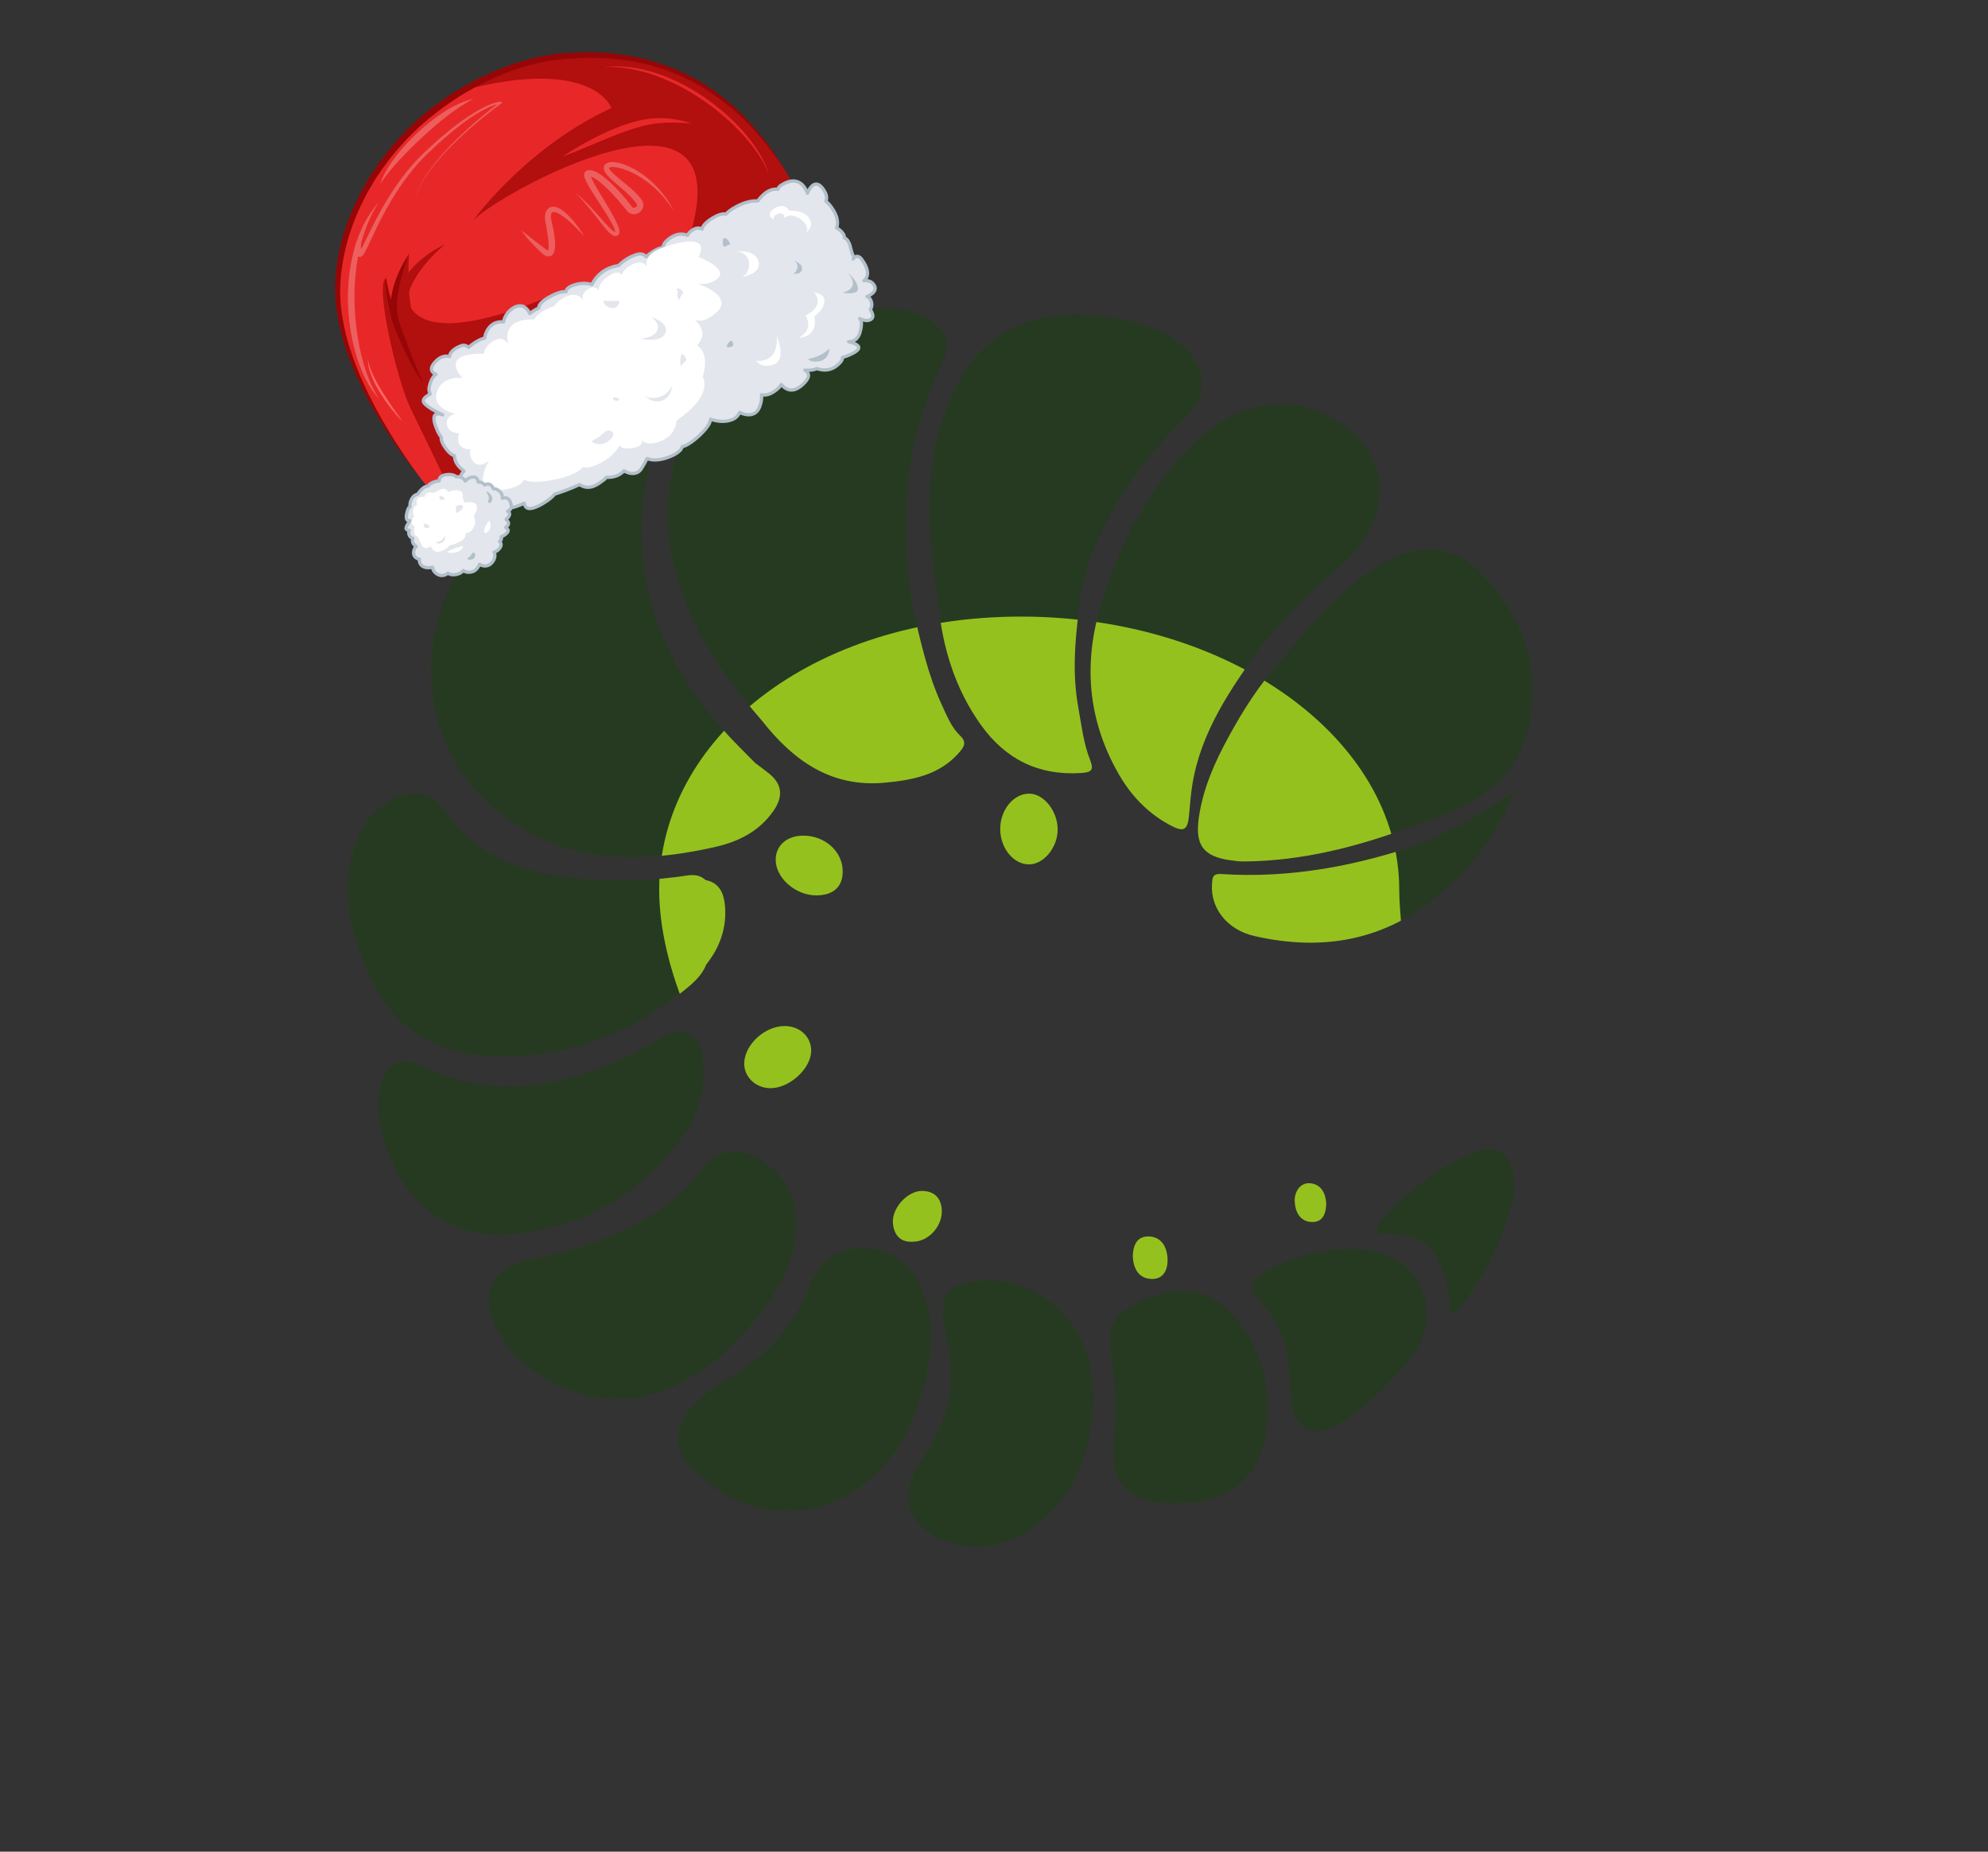 <?xml version="1.0" encoding="UTF-8" standalone="no"?>
<!DOCTYPE svg PUBLIC "-//W3C//DTD SVG 1.1//EN" "http://www.w3.org/Graphics/SVG/1.1/DTD/svg11.dtd">
<svg width="100%" height="100%" viewBox="0 0 1240 1155" version="1.1" xmlns="http://www.w3.org/2000/svg" xmlns:xlink="http://www.w3.org/1999/xlink" xml:space="preserve" xmlns:serif="http://www.serif.com/" style="fill-rule:evenodd;clip-rule:evenodd;stroke-linejoin:round;stroke-miterlimit:2;">
    <rect x="0" y="0" width="1240" height="1155" fill="#333333" stroke="none"/>
    <g transform="matrix(4.167,0,0,4.167,0,0)">
        <g id="Livello_1">
            <g>
                <g>
                    <path id="XMLID_1_" d="M71.915,118.993C63.024,109.9 62.144,95.396 69.278,84.405C73.911,77.269 80.184,72.068 88.069,68.837C89.921,68.077 91.831,67.549 93.842,67.599C96.449,67.662 97.301,68.635 96.826,71.22C95.974,75.867 95.767,80.533 96.424,85.199C97.725,94.422 102.078,102.199 108.127,109.109C109.674,110.876 111.383,112.503 113.02,114.194C113.733,114.734 114.463,115.257 115.157,115.823C117.044,117.361 117.294,119.181 115.796,121.352C113.698,124.392 110.636,125.959 107.12,126.763C94.155,129.727 81.823,129.128 71.915,118.993ZM114.005,107.814C118.704,113.814 124.374,117.925 132.478,117.157C136.626,116.764 140.658,116.014 143.599,112.616C144.308,111.796 144.747,111.111 143.716,110.122C142.402,108.86 141.736,107.145 140.978,105.512C138.884,101.001 137.845,96.176 136.707,91.379C134.654,78.561 135.232,66.066 141.111,54.174C142.355,51.657 141.685,49.624 139.42,47.987C137.969,46.941 136.309,46.502 134.574,46.263C129.515,45.566 124.801,46.997 120.146,48.668C105.128,54.063 97.117,69.139 100.861,84.623C103.038,93.635 108.052,100.976 114.005,107.814ZM72.53,158.015C83.798,158.816 93.811,155.191 102.573,148.113C103.843,147.087 105.089,145.97 105.719,144.372C107.737,141.829 108.781,138.939 108.526,135.694C108.381,133.855 107.794,132.157 105.61,131.731C104.409,130.604 102.981,131.054 101.637,131.228C95.539,132.019 89.467,132.054 83.375,131.087C76.367,129.975 70.449,127.202 66.396,121.054C64.818,118.655 62.107,118.134 59.343,119.397C55.497,121.154 53.493,124.423 52.581,128.355C51.149,134.513 52.698,140.296 55.188,145.899C58.528,153.417 64.536,157.446 72.53,158.015ZM140.448,90.345C141.079,96.932 142.958,103.098 146.837,108.521C150.47,113.6 155.388,116.1 161.732,115.715C163.279,115.621 163.82,115.387 163.171,113.749C162.167,111.21 161.878,108.483 161.392,105.806C160.361,100.102 161.06,94.462 161.812,88.817C162.447,86.543 162.82,84.154 163.763,82.016C166.98,74.701 171.427,68.233 177.306,62.725C181.124,59.148 180.618,54.452 176.435,51.249C173.515,49.014 170.054,48.155 166.558,47.573C155.39,45.712 146.349,49.031 141.859,60.595C138.081,70.323 138.862,80.33 140.448,90.345ZM113.636,196.8C116.642,192.905 119.103,188.722 119.222,183.578C119.259,179.147 117.501,175.707 113.646,173.473C110.218,171.49 107.054,172.188 104.796,175.307C103.183,177.535 101.226,179.393 98.964,180.965C92.933,185.156 86.099,187.149 78.999,188.575C73.556,189.67 71.704,193.978 74.339,198.887C79.05,207.671 90.614,211.819 99.806,207.993C105.507,205.621 109.925,201.609 113.636,196.8ZM221.854,85.946C217.872,81.701 212.508,81.145 207.403,84.072C200.915,87.791 196.182,93.373 191.604,99.106C188.45,102.505 186.022,106.41 183.819,110.455C181.766,114.226 180.046,118.133 179.44,122.448C178.878,126.466 180.09,128.163 184.071,128.758C184.801,128.867 185.546,128.957 186.28,128.95C194.952,128.872 203.2,126.755 211.262,123.748C213.789,122.948 216.28,122.079 218.664,120.873C223.775,118.289 227.568,114.476 228.816,108.855C230.776,100.024 227.897,92.385 221.854,85.946ZM75.521,184.817C86.804,184.063 95.816,179.126 102.373,169.871C104.625,166.689 105.598,163.027 105.262,159.08C104.875,154.511 102.364,153.163 98.557,155.541C92.756,159.165 86.493,161.565 79.707,162.39C73.846,163.103 68.232,162.092 62.887,159.48C59.991,158.063 57.963,159.089 57.08,162.17C56.853,162.957 56.67,163.784 56.646,164.6C56.397,173.033 62.468,185.353 75.521,184.817ZM176.597,68.592C171.533,74.316 167.896,81.018 165.535,88.346C162.062,97.838 162.39,107.084 167.496,115.941C169.295,119.059 171.742,121.642 174.943,123.407C177.23,124.67 177.787,124.361 178.004,121.827C178.131,120.348 178.246,118.864 178.486,117.402C179.779,109.5 184.187,103.137 188.72,96.842C192.355,92.331 196.486,88.293 200.866,84.537C205.372,80.679 207.614,74.749 206.048,69.998C204.435,65.107 198.159,60.713 192.612,60.477C185.737,60.185 180.747,63.9 176.597,68.592ZM137.554,191.954C135.827,188.452 132.646,186.799 128.839,186.837C125.091,186.874 122.579,188.917 121.204,192.467C118.913,198.384 114.87,202.828 109.454,206.085C107.259,207.405 105.114,208.818 103.421,210.793C100.886,213.751 100.761,216.904 103.448,219.631C107.327,223.563 111.889,226.235 117.872,226.149C123.905,226.201 128.784,223.397 132.772,218.86C135.346,215.933 136.84,212.498 137.954,208.706C139.636,202.979 140.253,197.427 137.554,191.954ZM146.581,191.735C141.606,192.278 140.577,193.802 141.343,198.334C141.902,201.644 142.642,204.973 142.198,208.389C141.665,212.527 139.569,215.971 137.438,219.417C134.418,224.302 136.206,228.857 141.661,230.699C146.864,232.457 151.466,231.23 155.532,227.944C161.427,223.179 163.425,216.593 163.686,208.987C163.59,208.058 163.456,206.832 163.332,205.605C162.505,197.409 154.755,190.845 146.581,191.735ZM183.151,195.513C179.934,192.659 175.172,192.451 170.163,195.092C166.231,197.164 165.677,198.475 166.495,203.951C167.11,208.068 167.128,212.192 166.665,216.318C166.116,221.204 168.726,224.514 173.614,224.945C175.009,225.067 176.428,225.045 177.829,224.952C185.577,224.438 189.895,219.797 189.813,210.286C189.61,205.769 188.155,199.95 183.151,195.513ZM201.89,186.944C197.648,187.179 193.111,187.973 189.093,190.548C186.894,191.957 186.79,192.769 188.427,194.549C190.128,196.401 191.407,198.463 192.195,200.874C193.111,203.671 192.998,206.574 193.306,209.433C193.81,214.117 196.378,215.487 200.445,213.119C204.058,211.015 207.023,208.134 209.738,205.001C211.652,202.794 213.445,200.383 213.533,197.371C213.698,191.755 210.126,186.757 201.89,186.944ZM220.335,172.629C214.944,174.812 210.585,178.462 206.741,182.756C206.372,183.169 205.868,183.656 206.122,184.275C206.411,184.976 207.13,184.672 207.659,184.676C210.798,184.702 213.573,185.476 215.2,188.447C216.327,190.506 216.741,192.78 216.934,195.099C216.973,195.563 216.791,196.178 217.403,196.38C217.979,196.569 218.309,196.064 218.596,195.692C222.838,190.167 225.694,184.032 226.713,177.922C226.747,172.854 224.271,171.037 220.335,172.629ZM182.751,130.827C181.423,130.741 181.481,131.515 181.423,132.348C181.171,135.823 183.569,139.159 187.798,140.122C198.025,142.452 207.472,140.794 215.61,133.74C220.645,129.553 224.311,124.387 226.749,118.307C222.519,121.542 217.837,123.885 213.108,126.15C203.28,129.594 193.212,131.516 182.751,130.827ZM149.718,124.172C149.765,127.006 151.718,129.379 154.017,129.39C156.236,129.4 158.331,126.842 158.318,124.137C158.304,121.411 156.261,118.829 154.093,118.798C151.714,118.763 149.673,121.272 149.718,124.172ZM111.401,159.137C111.35,161.146 113.04,162.816 115.192,162.888C118.063,162.982 121.362,160.045 121.421,157.343C121.468,155.289 119.849,153.681 117.64,153.589C114.634,153.464 111.472,156.276 111.401,159.137ZM126.144,130.436C126.142,127.475 123.499,125.08 120.244,125.085C117.783,125.091 116.117,126.546 116.111,128.691C116.105,131.409 119.066,134.023 122.158,134.027C124.728,134.031 126.147,132.754 126.144,130.436ZM133.659,183.116C133.835,184.904 134.776,186.021 136.759,185.868C138.988,185.816 141.048,183.561 140.976,181.238C140.915,179.355 139.902,178.301 138.048,178.266C135.841,178.227 133.442,180.879 133.659,183.116ZM171.858,185.08C170.169,185.076 169.596,186.448 169.563,188.053C169.649,189.848 170.397,191.365 172.346,191.444C174.184,191.519 174.844,190.011 174.764,188.4C174.679,186.62 173.835,185.085 171.858,185.08ZM198.519,180.226C198.468,178.614 197.728,177.225 196.066,177.115C194.55,177.014 193.746,178.486 193.796,179.793C193.851,181.249 194.495,182.836 196.308,182.92C197.948,182.996 198.472,181.749 198.519,180.226Z" style="fill:rgb(38,58,33);"/>
                    <clipPath id="_clip1">
                        <path d="M71.915,118.993C63.024,109.9 62.144,95.396 69.278,84.405C73.911,77.269 80.184,72.068 88.069,68.837C89.921,68.077 91.831,67.549 93.842,67.599C96.449,67.662 97.301,68.635 96.826,71.22C95.974,75.867 95.767,80.533 96.424,85.199C97.725,94.422 102.078,102.199 108.127,109.109C109.674,110.876 111.383,112.503 113.02,114.194C113.733,114.734 114.463,115.257 115.157,115.823C117.044,117.361 117.294,119.181 115.796,121.352C113.698,124.392 110.636,125.959 107.12,126.763C94.155,129.727 81.823,129.128 71.915,118.993ZM114.005,107.814C118.704,113.814 124.374,117.925 132.478,117.157C136.626,116.764 140.658,116.014 143.599,112.616C144.308,111.796 144.747,111.111 143.716,110.122C142.402,108.86 141.736,107.145 140.978,105.512C138.884,101.001 137.845,96.176 136.707,91.379C134.654,78.561 135.232,66.066 141.111,54.174C142.355,51.657 141.685,49.624 139.42,47.987C137.969,46.941 136.309,46.502 134.574,46.263C129.515,45.566 124.801,46.997 120.146,48.668C105.128,54.063 97.117,69.139 100.861,84.623C103.038,93.635 108.052,100.976 114.005,107.814ZM72.53,158.015C83.798,158.816 93.811,155.191 102.573,148.113C103.843,147.087 105.089,145.97 105.719,144.372C107.737,141.829 108.781,138.939 108.526,135.694C108.381,133.855 107.794,132.157 105.61,131.731C104.409,130.604 102.981,131.054 101.637,131.228C95.539,132.019 89.467,132.054 83.375,131.087C76.367,129.975 70.449,127.202 66.396,121.054C64.818,118.655 62.107,118.134 59.343,119.397C55.497,121.154 53.493,124.423 52.581,128.355C51.149,134.513 52.698,140.296 55.188,145.899C58.528,153.417 64.536,157.446 72.53,158.015ZM140.448,90.345C141.079,96.932 142.958,103.098 146.837,108.521C150.47,113.6 155.388,116.1 161.732,115.715C163.279,115.621 163.82,115.387 163.171,113.749C162.167,111.21 161.878,108.483 161.392,105.806C160.361,100.102 161.06,94.462 161.812,88.817C162.447,86.543 162.82,84.154 163.763,82.016C166.98,74.701 171.427,68.233 177.306,62.725C181.124,59.148 180.618,54.452 176.435,51.249C173.515,49.014 170.054,48.155 166.558,47.573C155.39,45.712 146.349,49.031 141.859,60.595C138.081,70.323 138.862,80.33 140.448,90.345ZM113.636,196.8C116.642,192.905 119.103,188.722 119.222,183.578C119.259,179.147 117.501,175.707 113.646,173.473C110.218,171.49 107.054,172.188 104.796,175.307C103.183,177.535 101.226,179.393 98.964,180.965C92.933,185.156 86.099,187.149 78.999,188.575C73.556,189.67 71.704,193.978 74.339,198.887C79.05,207.671 90.614,211.819 99.806,207.993C105.507,205.621 109.925,201.609 113.636,196.8ZM221.854,85.946C217.872,81.701 212.508,81.145 207.403,84.072C200.915,87.791 196.182,93.373 191.604,99.106C188.45,102.505 186.022,106.41 183.819,110.455C181.766,114.226 180.046,118.133 179.44,122.448C178.878,126.466 180.09,128.163 184.071,128.758C184.801,128.867 185.546,128.957 186.28,128.95C194.952,128.872 203.2,126.755 211.262,123.748C213.789,122.948 216.28,122.079 218.664,120.873C223.775,118.289 227.568,114.476 228.816,108.855C230.776,100.024 227.897,92.385 221.854,85.946ZM75.521,184.817C86.804,184.063 95.816,179.126 102.373,169.871C104.625,166.689 105.598,163.027 105.262,159.08C104.875,154.511 102.364,153.163 98.557,155.541C92.756,159.165 86.493,161.565 79.707,162.39C73.846,163.103 68.232,162.092 62.887,159.48C59.991,158.063 57.963,159.089 57.08,162.17C56.853,162.957 56.67,163.784 56.646,164.6C56.397,173.033 62.468,185.353 75.521,184.817ZM176.597,68.592C171.533,74.316 167.896,81.018 165.535,88.346C162.062,97.838 162.39,107.084 167.496,115.941C169.295,119.059 171.742,121.642 174.943,123.407C177.23,124.67 177.787,124.361 178.004,121.827C178.131,120.348 178.246,118.864 178.486,117.402C179.779,109.5 184.187,103.137 188.72,96.842C192.355,92.331 196.486,88.293 200.866,84.537C205.372,80.679 207.614,74.749 206.048,69.998C204.435,65.107 198.159,60.713 192.612,60.477C185.737,60.185 180.747,63.9 176.597,68.592ZM137.554,191.954C135.827,188.452 132.646,186.799 128.839,186.837C125.091,186.874 122.579,188.917 121.204,192.467C118.913,198.384 114.87,202.828 109.454,206.085C107.259,207.405 105.114,208.818 103.421,210.793C100.886,213.751 100.761,216.904 103.448,219.631C107.327,223.563 111.889,226.235 117.872,226.149C123.905,226.201 128.784,223.397 132.772,218.86C135.346,215.933 136.84,212.498 137.954,208.706C139.636,202.979 140.253,197.427 137.554,191.954ZM146.581,191.735C141.606,192.278 140.577,193.802 141.343,198.334C141.902,201.644 142.642,204.973 142.198,208.389C141.665,212.527 139.569,215.971 137.438,219.417C134.418,224.302 136.206,228.857 141.661,230.699C146.864,232.457 151.466,231.23 155.532,227.944C161.427,223.179 163.425,216.593 163.686,208.987C163.59,208.058 163.456,206.832 163.332,205.605C162.505,197.409 154.755,190.845 146.581,191.735ZM183.151,195.513C179.934,192.659 175.172,192.451 170.163,195.092C166.231,197.164 165.677,198.475 166.495,203.951C167.11,208.068 167.128,212.192 166.665,216.318C166.116,221.204 168.726,224.514 173.614,224.945C175.009,225.067 176.428,225.045 177.829,224.952C185.577,224.438 189.895,219.797 189.813,210.286C189.61,205.769 188.155,199.95 183.151,195.513ZM201.89,186.944C197.648,187.179 193.111,187.973 189.093,190.548C186.894,191.957 186.79,192.769 188.427,194.549C190.128,196.401 191.407,198.463 192.195,200.874C193.111,203.671 192.998,206.574 193.306,209.433C193.81,214.117 196.378,215.487 200.445,213.119C204.058,211.015 207.023,208.134 209.738,205.001C211.652,202.794 213.445,200.383 213.533,197.371C213.698,191.755 210.126,186.757 201.89,186.944ZM220.335,172.629C214.944,174.812 210.585,178.462 206.741,182.756C206.372,183.169 205.868,183.656 206.122,184.275C206.411,184.976 207.13,184.672 207.659,184.676C210.798,184.702 213.573,185.476 215.2,188.447C216.327,190.506 216.741,192.78 216.934,195.099C216.973,195.563 216.791,196.178 217.403,196.38C217.979,196.569 218.309,196.064 218.596,195.692C222.838,190.167 225.694,184.032 226.713,177.922C226.747,172.854 224.271,171.037 220.335,172.629ZM182.751,130.827C181.423,130.741 181.481,131.515 181.423,132.348C181.171,135.823 183.569,139.159 187.798,140.122C198.025,142.452 207.472,140.794 215.61,133.74C220.645,129.553 224.311,124.387 226.749,118.307C222.519,121.542 217.837,123.885 213.108,126.15C203.28,129.594 193.212,131.516 182.751,130.827ZM149.718,124.172C149.765,127.006 151.718,129.379 154.017,129.39C156.236,129.4 158.331,126.842 158.318,124.137C158.304,121.411 156.261,118.829 154.093,118.798C151.714,118.763 149.673,121.272 149.718,124.172ZM111.401,159.137C111.35,161.146 113.04,162.816 115.192,162.888C118.063,162.982 121.362,160.045 121.421,157.343C121.468,155.289 119.849,153.681 117.64,153.589C114.634,153.464 111.472,156.276 111.401,159.137ZM126.144,130.436C126.142,127.475 123.499,125.08 120.244,125.085C117.783,125.091 116.117,126.546 116.111,128.691C116.105,131.409 119.066,134.023 122.158,134.027C124.728,134.031 126.147,132.754 126.144,130.436ZM133.659,183.116C133.835,184.904 134.776,186.021 136.759,185.868C138.988,185.816 141.048,183.561 140.976,181.238C140.915,179.355 139.902,178.301 138.048,178.266C135.841,178.227 133.442,180.879 133.659,183.116ZM171.858,185.08C170.169,185.076 169.596,186.448 169.563,188.053C169.649,189.848 170.397,191.365 172.346,191.444C174.184,191.519 174.844,190.011 174.764,188.4C174.679,186.62 173.835,185.085 171.858,185.08ZM198.519,180.226C198.468,178.614 197.728,177.225 196.066,177.115C194.55,177.014 193.746,178.486 193.796,179.793C193.851,181.249 194.495,182.836 196.308,182.92C197.948,182.996 198.472,181.749 198.519,180.226Z"/>
                    </clipPath>
                    <g clip-path="url(#_clip1)">
                        <path d="M98.671,133.172C98.671,110.597 121.542,92.295 152.817,92.295C184.092,92.295 209.446,110.597 209.446,133.172C209.446,146.068 219.782,185.08 184.891,186.94C175.295,187.451 179.33,192.263 172.168,193.237C169.52,193.595 157.635,190.89 154.018,190.89C122.743,190.89 98.671,155.747 98.671,133.172Z" style="fill:rgb(149,193,31);"/>
                    </g>
                </g>
            </g>
        </g>
        <g transform="matrix(-0.556,0.269,0.269,0.556,217.155,-106.697)">
            <g id="hat-v2">
                <g>
                    <path d="M349.471,155.235L341.954,155.855L324.042,138.189L257.377,128.923L238.193,126.254C239.013,110.733 244.281,85.701 274.43,74.179C282.33,71.159 291.19,70.269 300.098,70.977L300.106,70.977C325.21,72.947 344.004,88.737 349.869,103.978C357.815,124.64 349.471,155.235 349.471,155.235Z" style="fill:rgb(232,40,40);fill-rule:nonzero;"/>
                    <path d="M311.963,100.505C304.072,97.152 236.793,93.516 265.278,125.719C265.278,125.719 260.746,126.047 257.377,128.923L238.193,126.254C239.013,110.733 244.281,85.701 274.43,74.179C282.33,71.159 291.19,70.269 300.098,70.977C268.232,77.302 269.726,90.47 269.726,90.47C290.952,90.112 308.657,98.782 311.963,100.505Z" style="fill:rgb(178,15,15);fill-rule:nonzero;"/>
                    <path d="M334.914,127.239C337.552,116.296 332.783,107.491 329.207,100.768C329.207,100.768 337.547,107.524 339.138,113.3C339.138,113.3 340.333,119.714 340.333,127.289C340.333,127.839 338.976,134.401 339.138,134.905C341.765,143.073 343.134,153.693 344.44,155.65L340.333,156.439L336.111,130.05L334.914,127.239Z" style="fill:rgb(178,15,15);fill-rule:nonzero;"/>
                    <path d="M334.558,113.012C332.883,125.733 296.425,125.168 296.425,125.168L322.849,134.905L338.46,131.544L335.962,126.255L336.26,115.998L334.558,113.012Z" style="fill:rgb(178,15,15);fill-rule:nonzero;"/>
                    <path d="M336.441,114.961C334.963,105.876 320.405,102.654 320.405,102.654C320.405,102.654 330.43,102.243 335.484,108.112C340.54,113.981 336.441,114.961 336.441,114.961Z" style="fill:rgb(178,15,15);fill-rule:nonzero;"/>
                    <path d="M312.464,100.768C312.392,100.728 312.249,100.657 312.043,100.546C312.209,100.617 312.352,100.689 312.464,100.768Z" style="fill:rgb(226,71,65);fill-rule:nonzero;"/>
                    <path d="M336.824,103.78C340.008,103.708 345.247,127.438 345.247,134.424L345.247,154.065L340.14,155.236L339.138,113.3L336.824,103.78Z" style="fill:rgb(178,15,15);fill-rule:nonzero;"/>
                    <path d="M341.955,155.853C341.85,154.979 341.13,154.437 340.23,154.101C340.314,153.937 340.399,153.763 340.485,153.574C341.223,151.949 341.14,150.714 340.656,149.776C340.885,149.599 341.096,149.335 341.283,148.962C341.47,148.589 341.632,148.107 341.76,147.497C342.093,145.909 341.971,144.913 341.601,144.297C341.723,143.827 341.781,143.218 341.751,142.432C341.559,137.443 339.768,138.718 338.912,139.629C339.812,138.521 341.751,136.003 341.751,134.836C341.751,134.009 340.553,133.784 339.46,133.749C339.499,133.111 339.233,132.378 338.46,131.544C337.54,130.554 336.76,130.137 336.111,130.05C336.899,129.157 337.085,128.084 334.914,127.239C333.224,126.582 332.022,126.969 331.256,127.614C330.866,126.714 329.294,126.309 327.628,126.479C326.81,126.563 326.393,127.035 326.195,127.627C325.712,127.473 325.088,127.34 324.279,127.239C323.189,127.103 322.323,127.139 321.629,127.289C321.455,126.95 321.169,126.594 320.734,126.226C318.749,124.547 316.95,125.077 315.833,125.762C314.493,123.664 310.561,122.826 309.592,124.947C309.304,125.578 309.219,126.169 309.25,126.71C308.847,126.612 308.378,126.533 307.819,126.479C307.407,126.44 307.038,126.436 306.698,126.456C306.446,125.817 305.542,125.32 303.514,125.168C301.203,124.994 299.821,125.286 299.011,125.766C298.742,125.245 298.012,124.932 296.425,125.168C294.683,125.426 293.478,126.135 292.642,126.932C292.554,126.867 292.47,126.801 292.373,126.733C289.638,124.779 286.84,124.97 284.765,125.616C283.27,125.028 281.009,124.798 279.412,125.168C278.475,125.384 278.02,125.941 277.838,126.61C277.398,126.451 276.85,126.319 276.167,126.226C274.892,126.052 273.872,126.132 273.053,126.356C272.982,125.855 272.445,125.406 271.102,125.109C268.841,124.611 267.439,125.337 266.578,126.292C266.34,126.059 265.93,125.859 265.278,125.719C263.922,125.429 263.159,125.843 262.734,126.465C262.307,125.869 261.297,125.349 259.2,125.155C257.531,125 256.532,125.26 255.96,125.718C255.296,125.43 254.308,125.226 252.87,125.168C250.459,125.07 248.789,125.534 247.628,126.199C244.926,124.779 243.143,125.015 241.985,125.788C241.76,125.425 241.158,125.179 239.956,125.168C235.144,125.122 235.98,129.771 235.98,129.771C235.98,129.771 232.612,126.479 232.053,130.784C231.871,132.186 232.227,132.995 232.79,133.452C232.508,133.955 232.274,134.719 232.132,135.848C231.831,138.231 232.431,139.595 233.245,140.378C232.352,141.797 232.274,142.765 232.635,143.419C232.137,143.837 231.943,144.75 232.359,146.484C232.948,148.937 232.135,148.389 232.948,148.937C232.471,148.563 231.385,148.396 231.103,149.891C230.221,154.59 232.876,154.795 232.876,154.795C232.876,154.795 231.103,155.3 231.103,157.073C231.103,158.845 233.888,158.592 233.888,158.592C233.05,159.263 233.434,161.266 234.525,161.733C234.407,162.734 234.488,163.688 235.155,163.91C236.372,164.316 237.425,163.099 237.796,162.597C237.632,162.963 237.569,163.864 239.206,165.682C240.498,167.118 241.79,166.925 242.667,166.49C241.287,167.605 239.519,169.481 243.258,169.481C244.295,169.481 245.079,169.393 245.674,169.254C245.787,169.719 246.363,170.171 247.816,170.494C249.785,170.931 251.328,170.092 252.447,168.999C253.351,168.991 254.321,168.591 255.202,168.068C254.512,169.086 254.609,170.216 257.185,171.001C260.277,171.941 261.441,170.384 261.854,168.716C262.289,169.043 262.975,169.316 264.022,169.481C265.608,169.731 266.614,169.402 267.253,168.851C267.463,169.539 267.937,170.331 268.833,171.216C270.7,173.064 272.636,171.993 273.903,170.418C274.103,170.603 274.35,170.773 274.657,170.918C276.689,171.879 279.511,170.346 280.932,168.847C281.088,169.048 281.273,169.259 281.494,169.481C282.78,170.766 288.324,172.434 290.01,171.809C290.488,172.401 291.579,172.834 293.638,172.717C296.491,172.558 298.158,171.637 298.947,170.697C299.569,171.205 300.365,171.758 301.235,172.313C302.841,173.334 304.444,172.254 305.274,170.96C305.435,171.016 305.605,171.071 305.794,171.122C307.263,171.516 308.696,171.148 309.784,170.519C310.027,170.637 310.301,170.732 310.605,170.794C312.72,171.216 315.01,171.636 316.445,169.257C317.463,169.263 318.775,169.196 320.48,169.021C321.446,168.922 322.232,168.818 322.87,168.711C323.572,169.077 324.652,169.383 326.305,169.527C330.302,169.875 330.84,168.792 330.457,167.505L330.609,167.502C335.527,167.347 336.246,165.982 336.053,164.931C339.4,164.662 339.936,162.847 339.844,161.473C342.593,161.259 342.206,157.95 341.955,155.853Z" style="fill:rgb(227,230,236);fill-rule:nonzero;"/>
                    <path d="M341.955,155.853L342.349,155.806C342.287,155.269 342.022,154.82 341.662,154.486C341.302,154.148 340.852,153.91 340.369,153.729L340.23,154.101L340.584,154.282C340.67,154.114 340.758,153.934 340.847,153.738C341.248,152.856 341.427,152.062 341.427,151.349C341.427,150.686 341.27,150.098 341.009,149.594L340.656,149.776L340.899,150.09C341.186,149.868 341.432,149.552 341.638,149.139C341.845,148.726 342.015,148.213 342.148,147.578C342.287,146.917 342.352,146.346 342.352,145.85C342.352,145.117 342.21,144.538 341.942,144.092L341.601,144.297L341.986,144.396C342.097,143.967 342.156,143.454 342.156,142.832C342.156,142.698 342.153,142.56 342.148,142.417C342.09,140.966 341.908,140.014 341.617,139.373C341.47,139.053 341.29,138.806 341.068,138.635C340.846,138.462 340.581,138.38 340.332,138.381C339.955,138.384 339.63,138.54 339.348,138.726C339.065,138.915 338.82,139.146 338.622,139.356L338.912,139.629L339.22,139.879C339.675,139.319 340.392,138.405 341.002,137.472C341.307,137.004 341.586,136.533 341.794,136.09C342,135.644 342.144,135.235 342.148,134.836C342.151,134.532 342.026,134.248 341.836,134.05C341.55,133.751 341.166,133.604 340.757,133.504C340.346,133.406 339.9,133.365 339.473,133.351L339.46,133.749L339.856,133.773L339.861,133.627C339.861,132.891 339.519,132.099 338.751,131.273C337.795,130.245 336.941,129.762 336.164,129.656L336.111,130.05L336.409,130.313C336.762,129.91 337.048,129.441 337.053,128.89C337.056,128.493 336.882,128.089 336.548,127.756C336.214,127.42 335.731,127.131 335.058,126.869C334.403,126.613 333.801,126.501 333.258,126.501C332.309,126.5 331.546,126.848 331,127.31L331.256,127.614L331.62,127.456C331.39,126.933 330.91,126.59 330.344,126.37C329.772,126.149 329.09,126.044 328.364,126.044C328.109,126.044 327.849,126.057 327.587,126.084C327.111,126.131 326.713,126.303 326.418,126.563C326.121,126.823 325.933,127.156 325.818,127.5L326.195,127.627L326.315,127.248C325.801,127.085 325.155,126.948 324.329,126.845C323.85,126.785 323.41,126.757 323.005,126.757C322.458,126.757 321.974,126.807 321.545,126.9L321.629,127.289L321.982,127.107C321.779,126.711 321.456,126.317 320.991,125.923C319.954,125.042 318.916,124.707 317.993,124.709C317.043,124.71 316.233,125.05 315.625,125.424L315.833,125.762L316.168,125.548C315.263,124.156 313.464,123.325 311.863,123.315C311.315,123.316 310.784,123.417 310.32,123.653C309.857,123.888 309.463,124.267 309.23,124.782C308.955,125.382 308.846,125.963 308.846,126.499L308.853,126.733L309.25,126.71L309.344,126.323C308.92,126.221 308.432,126.139 307.857,126.083C307.589,126.058 307.338,126.047 307.099,126.047C306.953,126.047 306.812,126.051 306.675,126.059L306.698,126.456L307.068,126.31C306.893,125.866 306.501,125.512 305.931,125.265C305.357,125.015 304.586,124.85 303.544,124.771C303.077,124.736 302.645,124.719 302.246,124.719C300.634,124.72 299.548,124.987 298.808,125.424L299.011,125.766L299.364,125.584C299.222,125.304 298.971,125.064 298.639,124.915C298.306,124.764 297.898,124.691 297.393,124.69C297.089,124.69 296.749,124.717 296.366,124.775C294.546,125.043 293.256,125.796 292.368,126.645L292.642,126.932L292.878,126.612C292.795,126.551 292.708,126.484 292.602,126.409C290.909,125.197 289.166,124.768 287.59,124.77C286.516,124.77 285.518,124.965 284.647,125.236L284.765,125.616L284.911,125.246C283.847,124.829 282.468,124.593 281.159,124.592C280.515,124.592 279.888,124.65 279.322,124.781C278.796,124.901 278.374,125.13 278.063,125.436C277.752,125.742 277.56,126.118 277.454,126.505L277.838,126.61L277.973,126.236C277.5,126.065 276.925,125.928 276.22,125.832C275.729,125.765 275.272,125.734 274.846,125.734C274.128,125.734 273.498,125.822 272.948,125.973L273.053,126.356L273.446,126.301C273.396,125.922 273.152,125.578 272.778,125.328C272.402,125.073 271.89,124.877 271.188,124.721C270.656,124.604 270.164,124.55 269.709,124.55C268.128,124.545 267.006,125.216 266.283,126.026L266.578,126.292L266.855,126.007C266.532,125.696 266.054,125.481 265.361,125.331C265.035,125.261 264.733,125.227 264.454,125.227C263.486,125.218 262.789,125.663 262.406,126.242L262.734,126.465L263.057,126.234C262.506,125.481 261.377,124.962 259.238,124.759C258.898,124.728 258.583,124.712 258.29,124.712C257.101,124.713 256.271,124.962 255.712,125.408L255.96,125.718L256.118,125.354C255.384,125.037 254.355,124.831 252.886,124.771C252.665,124.762 252.45,124.757 252.24,124.757C250.109,124.756 248.555,125.209 247.43,125.854L247.628,126.199L247.813,125.847C246.366,125.087 245.148,124.773 244.116,124.772C243.165,124.771 242.38,125.045 241.765,125.457L241.985,125.788L242.322,125.578C242.145,125.293 241.845,125.094 241.461,124.969C241.074,124.842 240.587,124.777 239.96,124.77L239.885,124.77C238.04,124.761 236.883,125.461 236.263,126.368C235.642,127.269 235.529,128.305 235.527,129.003C235.527,129.494 235.586,129.825 235.589,129.842L235.98,129.771L236.258,129.487C236.247,129.477 235.926,129.162 235.45,128.84C234.972,128.522 234.346,128.177 233.651,128.17C233.199,128.164 232.709,128.352 232.36,128.784C232.008,129.213 231.776,129.838 231.659,130.733C231.624,130.998 231.607,131.247 231.607,131.48C231.601,132.547 231.976,133.309 232.539,133.76L232.79,133.452L232.443,133.257C232.124,133.829 231.885,134.638 231.737,135.798C231.682,136.24 231.655,136.651 231.655,137.033C231.651,138.782 232.218,139.946 232.969,140.664L233.245,140.378L232.909,140.166C232.312,141.118 232.038,141.906 232.036,142.594C232.035,142.973 232.125,143.318 232.287,143.61L232.635,143.419L232.379,143.114C231.949,143.475 231.732,144.069 231.735,144.855C231.735,145.336 231.811,145.901 231.973,146.577C232.157,147.345 232.196,147.792 232.196,148.056C232.196,148.297 232.167,148.364 232.161,148.547L232.211,148.792C232.272,148.926 232.361,149.003 232.437,149.064C232.517,149.126 232.605,149.185 232.726,149.266C232.903,149.386 233.144,149.343 233.269,149.171C233.395,148.998 233.361,148.756 233.193,148.624C232.939,148.428 232.598,148.286 232.208,148.283C231.898,148.28 231.551,148.389 231.277,148.652C231.002,148.914 230.81,149.301 230.713,149.818C230.583,150.508 230.526,151.111 230.526,151.639C230.521,153.224 231.057,154.157 231.643,154.647C232.225,155.137 232.797,155.186 232.845,155.191L232.876,154.795L232.767,154.412C232.738,154.422 232.252,154.559 231.744,154.957C231.238,155.347 230.702,156.046 230.706,157.073C230.704,157.498 230.844,157.871 231.07,158.145C231.412,158.559 231.893,158.757 232.344,158.87C232.797,158.98 233.236,159.002 233.538,159.002C233.766,159.002 233.915,158.989 233.924,158.988L233.888,158.592L233.64,158.282C233.196,158.644 233.038,159.202 233.036,159.746C233.037,160.211 233.152,160.689 233.37,161.111C233.588,161.53 233.916,161.902 234.369,162.098L234.525,161.733L234.131,161.686C234.101,161.939 234.083,162.192 234.083,162.437C234.083,162.825 234.125,163.195 234.26,163.528C234.389,163.857 234.649,164.164 235.03,164.287C235.239,164.357 235.449,164.389 235.652,164.388C236.284,164.386 236.815,164.092 237.226,163.767C237.638,163.44 237.942,163.067 238.115,162.834L237.796,162.597L237.433,162.434C237.367,162.58 237.319,162.772 237.319,163.004C237.324,163.658 237.674,164.571 238.911,165.948C239.724,166.859 240.611,167.209 241.4,167.205C241.952,167.204 242.443,167.044 242.843,166.846L242.667,166.49L242.417,166.181C242.023,166.499 241.597,166.878 241.254,167.277C240.918,167.681 240.633,168.092 240.621,168.596C240.619,168.797 240.683,169.013 240.815,169.187C241.015,169.452 241.321,169.613 241.713,169.72C242.109,169.825 242.61,169.878 243.258,169.878C244.317,169.878 245.13,169.789 245.764,169.64L245.674,169.254L245.288,169.347C245.375,169.708 245.637,170.021 246.033,170.264C246.431,170.511 246.976,170.713 247.73,170.882C248.122,170.969 248.501,171.009 248.866,171.009C250.478,171.009 251.77,170.218 252.725,169.283L252.447,168.999L252.451,169.396C253.47,169.384 254.49,168.951 255.405,168.41L255.202,168.068L254.873,167.845C254.623,168.215 254.441,168.628 254.439,169.08C254.435,169.55 254.66,170.026 255.096,170.403C255.531,170.786 256.167,171.105 257.07,171.381C257.747,171.586 258.346,171.682 258.884,171.682C259.896,171.686 260.683,171.326 261.221,170.774C261.764,170.224 262.066,169.514 262.24,168.812L261.854,168.716L261.616,169.034C262.127,169.417 262.874,169.701 263.96,169.874C264.348,169.934 264.706,169.963 265.037,169.963C266.13,169.966 266.947,169.641 267.512,169.152L267.253,168.851L266.873,168.967C267.107,169.734 267.624,170.58 268.553,171.499C269.306,172.248 270.128,172.591 270.921,172.588C272.25,172.579 273.379,171.697 274.213,170.667L273.903,170.418L273.633,170.709C273.864,170.923 274.147,171.116 274.488,171.277C274.987,171.513 275.525,171.614 276.065,171.614C278.022,171.601 280.036,170.357 281.221,169.121L280.932,168.847L280.618,169.09C280.785,169.306 280.981,169.529 281.212,169.761C281.546,170.092 282.038,170.39 282.641,170.684C284.448,171.557 287.22,172.335 289.024,172.342C289.449,172.341 289.824,172.3 290.147,172.182L290.01,171.809L289.701,172.059C290.25,172.728 291.289,173.131 292.992,173.133C293.204,173.133 293.427,173.127 293.66,173.114C296.588,172.95 298.365,172.005 299.251,170.952L298.947,170.697L298.696,171.005C299.337,171.528 300.143,172.088 301.022,172.648C301.525,172.969 302.051,173.116 302.555,173.115C303.212,173.115 303.819,172.873 304.334,172.516C304.851,172.157 305.283,171.681 305.609,171.174L305.274,170.96L305.142,171.334C305.311,171.393 305.491,171.452 305.69,171.505C306.145,171.627 306.597,171.682 307.036,171.682C308.136,171.681 309.154,171.341 309.983,170.863L309.784,170.519L309.61,170.876C309.884,171.009 310.19,171.115 310.527,171.183C311.349,171.347 312.219,171.518 313.084,171.518C313.767,171.518 314.453,171.41 315.093,171.091C315.734,170.773 316.314,170.245 316.785,169.463L316.445,169.257L316.444,169.655L316.567,169.655C317.585,169.655 318.873,169.585 320.521,169.416C321.493,169.316 322.287,169.212 322.936,169.102L322.87,168.711L322.686,169.063C323.457,169.464 324.584,169.776 326.27,169.923C326.794,169.968 327.262,169.99 327.68,169.99C328.823,169.987 329.604,169.835 330.152,169.516C330.424,169.357 330.635,169.147 330.769,168.903C330.903,168.659 330.957,168.392 330.957,168.132C330.957,167.882 330.91,167.635 330.838,167.391L330.457,167.505L330.464,167.902L330.617,167.899L330.622,167.899C332.89,167.826 334.305,167.508 335.206,167.035C335.656,166.798 335.978,166.516 336.186,166.199C336.395,165.883 336.479,165.54 336.477,165.225C336.477,165.098 336.465,164.976 336.443,164.86L336.053,164.931L336.084,165.327C337.708,165.198 338.769,164.707 339.415,164.017C340.062,163.327 340.252,162.479 340.25,161.751C340.25,161.647 340.247,161.545 340.24,161.447L339.844,161.473L339.874,161.869C340.916,161.799 341.651,161.267 342.035,160.546C342.424,159.83 342.526,158.966 342.527,158.109C342.527,157.295 342.43,156.481 342.349,155.806L341.955,155.853L341.56,155.9C341.641,156.573 341.733,157.358 341.733,158.109C341.735,158.9 341.625,159.647 341.338,160.164C341.044,160.677 340.636,161.002 339.813,161.077C339.596,161.094 339.433,161.283 339.447,161.499L339.456,161.751C339.454,162.353 339.307,162.969 338.835,163.474C338.363,163.978 337.523,164.413 336.021,164.535C335.909,164.544 335.806,164.6 335.737,164.689C335.669,164.778 335.641,164.892 335.662,165.003L335.683,165.225C335.682,165.408 335.641,165.58 335.522,165.763C335.345,166.034 334.96,166.348 334.18,166.605C333.404,166.861 332.248,167.053 330.597,167.104L330.609,167.502L330.602,167.104L330.449,167.107C330.326,167.109 330.209,167.17 330.136,167.27C330.063,167.37 330.041,167.499 330.076,167.618C330.133,167.808 330.162,167.984 330.162,168.132C330.162,168.288 330.132,168.411 330.073,168.519C329.984,168.678 329.813,168.839 329.433,168.975C329.055,169.108 328.482,169.196 327.68,169.195C327.289,169.195 326.843,169.175 326.339,169.131C324.72,168.991 323.688,168.69 323.054,168.358L322.804,168.319C322.178,168.424 321.399,168.527 320.44,168.626C318.812,168.792 317.549,168.86 316.567,168.86L316.446,168.86C316.307,168.86 316.177,168.933 316.105,169.052C315.697,169.726 315.239,170.129 314.739,170.38C314.239,170.628 313.685,170.723 313.084,170.724C312.325,170.724 311.501,170.568 310.683,170.404C310.412,170.349 310.171,170.265 309.958,170.162C309.839,170.104 309.699,170.109 309.585,170.175C308.859,170.595 307.969,170.888 307.036,170.887C306.662,170.887 306.281,170.841 305.897,170.738C305.72,170.69 305.56,170.639 305.406,170.585C305.233,170.524 305.039,170.59 304.94,170.745C304.666,171.172 304.296,171.576 303.882,171.862C303.466,172.15 303.013,172.32 302.555,172.32C302.201,172.319 301.837,172.223 301.448,171.978C300.587,171.429 299.802,170.882 299.198,170.389C299.03,170.252 298.782,170.275 298.643,170.441C297.951,171.27 296.394,172.167 293.616,172.321C293.396,172.333 293.188,172.339 292.992,172.339C291.403,172.341 290.621,171.944 290.318,171.559C290.211,171.427 290.032,171.377 289.872,171.436C289.692,171.505 289.392,171.548 289.024,171.547C287.969,171.549 286.377,171.216 284.945,170.745C284.228,170.51 283.547,170.242 282.988,169.97C282.429,169.7 281.989,169.417 281.775,169.2C281.565,168.989 281.391,168.791 281.247,168.604C281.176,168.512 281.069,168.456 280.953,168.45C280.836,168.444 280.724,168.489 280.644,168.574C279.601,169.686 277.668,170.832 276.065,170.819C275.622,170.819 275.206,170.738 274.827,170.558C274.554,170.43 274.343,170.283 274.173,170.126C274.092,170.051 273.985,170.013 273.874,170.021C273.764,170.029 273.663,170.082 273.594,170.168C272.841,171.108 271.862,171.802 270.921,171.793C270.354,171.791 269.758,171.569 269.112,170.934C268.25,170.081 267.818,169.343 267.633,168.735C267.594,168.607 267.492,168.507 267.363,168.469C267.234,168.432 267.095,168.462 266.993,168.55C266.578,168.905 265.982,169.166 265.037,169.168C264.751,169.168 264.435,169.144 264.084,169.089C263.076,168.931 262.45,168.669 262.092,168.399C261.986,168.319 261.846,168.297 261.721,168.342C261.596,168.387 261.5,168.492 261.469,168.621C261.316,169.237 261.058,169.811 260.657,170.216C260.254,170.619 259.719,170.883 258.884,170.887C258.441,170.887 257.918,170.808 257.301,170.62C256.463,170.367 255.925,170.077 255.621,169.807C255.317,169.532 255.238,169.313 255.234,169.08C255.232,168.854 255.333,168.582 255.531,168.291C255.635,168.137 255.619,167.931 255.491,167.796C255.364,167.66 255.159,167.631 254.999,167.726C254.152,168.232 253.233,168.598 252.444,168.601C252.34,168.602 252.243,168.642 252.169,168.714C251.3,169.562 250.206,170.215 248.866,170.215C248.56,170.214 248.239,170.181 247.902,170.106C247.203,169.951 246.734,169.766 246.452,169.59C246.168,169.41 246.086,169.265 246.06,169.16C246.008,168.948 245.795,168.817 245.583,168.867C245.028,168.997 244.272,169.084 243.258,169.084C242.454,169.086 241.936,168.988 241.675,168.868C241.544,168.809 241.481,168.751 241.453,168.713L241.416,168.596C241.404,168.463 241.561,168.13 241.858,167.794C242.148,167.454 242.546,167.098 242.917,166.799C243.074,166.671 243.111,166.446 243.001,166.275C242.892,166.105 242.672,166.044 242.49,166.134C242.168,166.294 241.795,166.41 241.4,166.41C240.839,166.406 240.207,166.193 239.501,165.416C238.325,164.113 238.109,163.342 238.114,163.004C238.114,162.881 238.137,162.807 238.158,162.76C238.241,162.575 238.171,162.357 237.997,162.254C237.822,162.152 237.597,162.198 237.476,162.361C237.33,162.559 237.062,162.884 236.732,163.145C236.4,163.409 236.02,163.596 235.652,163.594C235.531,163.594 235.409,163.576 235.281,163.533C235.154,163.487 235.076,163.414 234.995,163.227C234.919,163.044 234.876,162.762 234.877,162.437C234.877,162.231 234.893,162.008 234.92,161.78C234.94,161.604 234.844,161.437 234.682,161.368C234.45,161.27 234.231,161.047 234.075,160.744C233.919,160.445 233.83,160.076 233.831,159.746C233.83,159.35 233.957,159.04 234.137,158.903C234.273,158.793 234.322,158.607 234.257,158.444C234.192,158.282 234.027,158.181 233.853,158.197L233.773,158.202C233.718,158.204 233.637,158.207 233.538,158.207C233.191,158.209 232.62,158.166 232.19,157.988C231.974,157.9 231.8,157.783 231.686,157.643C231.573,157.501 231.503,157.337 231.501,157.073C231.505,156.327 231.855,155.887 232.235,155.581C232.424,155.433 232.619,155.328 232.763,155.263L232.933,155.194L232.977,155.179L232.985,155.177C233.169,155.124 233.29,154.946 233.271,154.755C233.252,154.564 233.098,154.413 232.906,154.398L232.904,154.398C232.848,154.391 232.451,154.326 232.082,153.974C231.714,153.62 231.325,152.97 231.321,151.639C231.321,151.168 231.372,150.614 231.494,149.965C231.57,149.56 231.703,149.342 231.824,149.229C231.946,149.116 232.064,149.08 232.208,149.077C232.384,149.074 232.59,149.158 232.703,149.25L232.948,148.937L233.17,148.608C233.01,148.501 232.916,148.432 232.907,148.421L232.858,148.472L232.914,148.43L232.907,148.421L232.858,148.472L232.914,148.43L232.743,148.559L232.948,148.497L232.914,148.43L232.743,148.559L232.948,148.497L232.783,148.547L232.956,148.547L232.948,148.497L232.783,148.547L232.956,148.547C232.951,148.546 232.99,148.35 232.99,148.056C232.99,147.712 232.94,147.202 232.746,146.391C232.594,145.759 232.529,145.251 232.529,144.855C232.532,144.194 232.699,143.883 232.89,143.723C233.035,143.601 233.074,143.392 232.982,143.227C232.887,143.053 232.831,142.853 232.831,142.594C232.829,142.129 233.029,141.465 233.581,140.589C233.681,140.429 233.656,140.222 233.52,140.091C232.936,139.524 232.454,138.62 232.45,137.033C232.45,136.687 232.474,136.31 232.526,135.898C232.664,134.8 232.891,134.08 233.136,133.646C233.231,133.478 233.19,133.265 233.04,133.143C232.68,132.844 232.408,132.381 232.402,131.48C232.402,131.285 232.416,131.07 232.447,130.835C232.55,130.027 232.759,129.544 232.972,129.291C233.187,129.039 233.386,128.971 233.651,128.965C234.054,128.958 234.593,129.215 235.005,129.498C235.212,129.638 235.389,129.78 235.513,129.886L235.656,130.012L235.703,130.055C235.826,130.176 236.014,130.203 236.166,130.122C236.319,130.041 236.402,129.87 236.371,129.701L236.365,129.659C236.351,129.565 236.322,129.323 236.322,129.003C236.32,128.392 236.434,127.51 236.916,126.821C237.4,126.136 238.224,125.573 239.885,125.564L239.952,125.565C240.526,125.57 240.942,125.634 241.212,125.724C241.486,125.814 241.6,125.92 241.648,125.998C241.705,126.089 241.796,126.153 241.901,126.176C242.007,126.199 242.116,126.178 242.206,126.118C242.702,125.788 243.315,125.568 244.116,125.567C244.983,125.567 246.078,125.833 247.443,126.551C247.563,126.614 247.708,126.611 247.825,126.544C248.815,125.977 250.219,125.552 252.24,125.552C252.438,125.552 252.643,125.556 252.854,125.565C254.262,125.621 255.207,125.824 255.802,126.083C255.936,126.141 256.092,126.12 256.208,126.029C256.569,125.738 257.207,125.507 258.29,125.507C258.556,125.507 258.846,125.521 259.164,125.55C261.215,125.736 262.109,126.256 262.411,126.697C262.487,126.802 262.608,126.864 262.739,126.863C262.869,126.861 262.989,126.797 263.062,126.689C263.338,126.301 263.709,126.031 264.454,126.022C264.669,126.022 264.915,126.048 265.195,126.108C265.805,126.237 266.147,126.423 266.3,126.576C266.378,126.651 266.483,126.692 266.591,126.689C266.698,126.685 266.801,126.638 266.873,126.558C267.487,125.884 268.352,125.349 269.709,125.344C270.101,125.344 270.536,125.391 271.017,125.497C271.658,125.638 272.085,125.815 272.331,125.984C272.579,126.158 272.639,126.289 272.659,126.411C272.675,126.524 272.739,126.625 272.834,126.688C272.929,126.75 273.048,126.769 273.157,126.739C273.635,126.609 274.192,126.529 274.846,126.529C275.233,126.529 275.655,126.557 276.113,126.62C276.775,126.71 277.296,126.836 277.702,126.984C277.806,127.021 277.922,127.014 278.021,126.963C278.119,126.912 278.192,126.821 278.221,126.715C278.298,126.433 278.425,126.196 278.621,126.002C278.818,125.809 279.092,125.65 279.502,125.555C279.99,125.441 280.563,125.386 281.159,125.386C282.369,125.385 283.681,125.615 284.62,125.986L284.884,125.995C285.693,125.743 286.613,125.564 287.59,125.564C289.026,125.566 290.583,125.944 292.142,127.056C292.231,127.119 292.312,127.182 292.407,127.252C292.562,127.367 292.777,127.353 292.917,127.22C293.701,126.474 294.82,125.809 296.483,125.561C296.834,125.508 297.136,125.485 297.393,125.485C297.82,125.485 298.117,125.55 298.309,125.638C298.501,125.728 298.593,125.828 298.657,125.948C298.707,126.045 298.796,126.118 298.901,126.148C299.006,126.178 299.119,126.164 299.213,126.108C299.773,125.774 300.72,125.513 302.246,125.514C302.623,125.514 303.035,125.53 303.485,125.564C304.471,125.637 305.165,125.797 305.613,125.993C306.065,126.193 306.251,126.406 306.328,126.601C306.391,126.761 306.55,126.862 306.721,126.852C306.843,126.845 306.968,126.841 307.099,126.841C307.312,126.841 307.538,126.851 307.781,126.875C308.324,126.927 308.775,127.003 309.156,127.096C309.279,127.125 309.408,127.095 309.505,127.014C309.601,126.933 309.654,126.812 309.646,126.686L309.641,126.499C309.641,126.069 309.726,125.611 309.953,125.112C310.113,124.765 310.357,124.528 310.681,124.361C311.005,124.195 311.413,124.11 311.863,124.11C313.185,124.1 314.809,124.874 315.498,125.976C315.615,126.159 315.856,126.214 316.041,126.101C316.565,125.778 317.238,125.503 317.993,125.504C318.727,125.506 319.556,125.753 320.478,126.529C320.882,126.872 321.131,127.189 321.275,127.47C321.357,127.63 321.537,127.715 321.713,127.677C322.08,127.598 322.507,127.551 323.005,127.551C323.373,127.551 323.78,127.577 324.23,127.633C325.021,127.732 325.622,127.862 326.075,128.005C326.282,128.071 326.503,127.958 326.572,127.753C326.655,127.505 326.775,127.307 326.941,127.161C327.108,127.017 327.327,126.911 327.668,126.874C327.903,126.85 328.136,126.838 328.364,126.838C329.011,126.838 329.608,126.936 330.057,127.111C330.51,127.286 330.789,127.529 330.891,127.772C330.941,127.887 331.042,127.972 331.165,128.001C331.287,128.03 331.415,127.999 331.511,127.918C331.939,127.561 332.502,127.297 333.258,127.296C333.692,127.296 334.193,127.385 334.77,127.609C335.378,127.845 335.766,128.094 335.983,128.315C336.2,128.54 336.255,128.712 336.258,128.89C336.263,129.135 336.106,129.459 335.813,129.788C335.716,129.898 335.687,130.052 335.739,130.189C335.79,130.327 335.913,130.425 336.058,130.444C336.578,130.512 337.285,130.863 338.169,131.814C338.85,132.55 339.065,133.145 339.066,133.627L339.063,133.724C339.057,133.832 339.094,133.937 339.166,134.016C339.239,134.096 339.339,134.142 339.447,134.146C339.97,134.161 340.513,134.229 340.875,134.367C341.057,134.435 341.187,134.518 341.257,134.594C341.326,134.672 341.35,134.726 341.353,134.836C341.357,135.019 341.26,135.363 341.074,135.752C340.522,136.936 339.27,138.561 338.604,139.378C338.469,139.543 338.49,139.787 338.65,139.928C338.811,140.068 339.055,140.056 339.201,139.901C339.371,139.719 339.581,139.526 339.789,139.387C339.996,139.247 340.197,139.173 340.332,139.176C340.424,139.178 340.492,139.196 340.583,139.264C340.718,139.365 340.904,139.622 341.052,140.137C341.201,140.648 341.314,141.401 341.354,142.447C341.359,142.581 341.361,142.709 341.361,142.832C341.361,143.403 341.306,143.852 341.217,144.197C341.19,144.299 341.206,144.41 341.261,144.501C341.434,144.79 341.557,145.217 341.557,145.85C341.557,146.277 341.501,146.795 341.371,147.415C341.248,148.001 341.094,148.451 340.928,148.784C340.761,149.117 340.583,149.33 340.413,149.462C340.261,149.579 340.215,149.788 340.303,149.958C340.508,150.357 340.632,150.811 340.632,151.349C340.632,151.927 340.487,152.608 340.123,153.409C340.04,153.593 339.958,153.761 339.877,153.92C339.825,154.021 339.819,154.139 339.86,154.245C339.901,154.351 339.985,154.434 340.091,154.473C340.508,154.629 340.868,154.829 341.119,155.065C341.37,155.304 341.518,155.563 341.56,155.9L341.955,155.853Z" style="fill:rgb(178,192,203);fill-rule:nonzero;"/>
                    <path d="M339.041,142.222C338.445,140.037 336.061,140.732 336.061,140.732C336.061,140.732 340.829,137.057 337.75,133.977C334.671,130.898 330.697,133.679 330.697,133.679C330.697,133.679 333.18,126.826 325.73,129.607C324.792,129.958 324.065,130.297 323.511,130.623C323.037,129.917 322.278,129.307 321.062,129.01C316.989,128.017 317.188,131.296 317.188,131.296C317.188,131.296 316.592,124.64 309.141,128.315C309.043,128.364 308.958,128.411 308.864,128.459C308.008,127.882 306.716,127.494 304.771,127.521C304.107,127.53 303.554,127.585 303.094,127.674C302.628,127.333 301.902,127.065 300.798,126.924C297.319,126.482 296.421,128.091 296.225,129.32C296.053,128.547 295.489,127.68 293.845,127.521C292.387,127.38 291.913,128.13 291.813,128.959C291.382,128.075 290.375,127.153 288.083,126.826C285.801,126.5 285.164,127.202 285.124,128.038C284.595,127.434 283.666,126.91 282.023,126.826C279.484,126.695 278.859,127.854 278.759,128.789C278.461,127.557 277.308,125.818 273.053,126.356C265.313,127.335 262.852,129.408 266.429,132.189C266.429,132.189 260.812,138.149 264.812,138.944C266.752,139.33 268.306,138.686 269.399,137.922C267.097,140.381 263.893,144.703 268.214,146.096C271.224,147.067 272.948,146.422 273.93,145.512C273.227,147.211 272.888,149.496 275.17,150.864C275.501,151.063 275.809,151.194 276.108,151.297C275.204,152.815 275.163,154.988 277.554,158.016C277.768,158.288 277.969,158.526 278.161,158.747C278.252,161.182 280.116,163.76 286.527,165.169C287.265,165.331 287.911,165.452 288.504,165.55C289.459,167.034 290.871,168.21 292.958,168.347C296.285,168.565 297.657,167.343 298.223,166.198C298.341,166.973 299.048,167.54 301.393,166.757C303.058,166.203 303.558,165.551 303.508,164.938C304.999,165.974 307.375,166.955 310.93,166.757C312.444,166.673 313.312,166.32 313.748,165.819C315.311,166.403 317.678,166.49 321.261,165.566C325.167,164.557 327.151,163.43 328.045,162.359C329.036,163.047 330.726,163.276 333.578,162.387C341.923,159.785 333.578,154.44 333.578,154.44C333.578,154.44 337.419,155.632 337.287,152.056C337.258,151.289 336.971,150.639 336.552,150.083C338.206,149.191 339.355,147.698 337.29,145.301C337.29,145.301 339.638,144.408 339.041,142.222Z" style="fill:white;fill-rule:nonzero;"/>
                    <path d="M257.686,157.619C260.359,164.152 264.814,160.885 264.814,160.885C264.814,160.885 264.567,163.272 261.299,163.569C258.032,163.866 257.686,157.619 257.686,157.619Z" style="fill:white;fill-rule:nonzero;"/>
                    <path d="M257.686,134.905C254.111,136.758 256.428,141.13 259.012,141.13C259.012,141.13 254.442,142.587 253.846,139.474C253.25,136.361 257.686,134.905 257.686,134.905Z" style="fill:white;fill-rule:nonzero;"/>
                    <path d="M243.714,132.719C240.668,131.858 238.349,137.232 240.403,138.187C240.403,138.187 237.953,137.83 238.218,135.407C238.482,132.984 241.727,131.66 241.727,131.66C241.727,131.66 241.926,129.143 244.84,129.607C247.754,130.07 246.032,131.991 246.032,131.991C246.032,131.991 245.966,130.798 244.376,131.196C242.787,131.593 243.714,132.719 243.714,132.719Z" style="fill:white;fill-rule:nonzero;"/>
                    <path d="M245.13,152.059C244.433,152.854 244.533,156.331 249.302,156.231C249.302,156.231 248.606,160.105 253.076,160.403C253.076,160.403 248.904,162.489 247.414,157.324C247.414,157.324 244.93,157.026 243.738,155.238C242.547,153.45 245.13,152.059 245.13,152.059Z" style="fill:white;fill-rule:nonzero;"/>
                    <path d="M235.535,151.461C234.244,156.439 238.813,155.135 238.813,155.135C238.813,155.135 235.535,157.619 234.939,155.731C234.344,153.844 235.535,151.461 235.535,151.461Z" style="fill:rgb(178,192,203);fill-rule:nonzero;"/>
                    <path d="M247.555,165.963C248.846,168.248 250.733,167.751 250.733,167.751C250.733,167.751 253.018,167.353 253.316,165.963C251.442,166.559 249.429,166.559 247.555,165.963Z" style="fill:rgb(178,192,203);fill-rule:nonzero;"/>
                    <path d="M245.908,142.918C244.972,145.401 247.555,145.897 247.555,145.897L246.62,146.231C245.542,146.615 244.555,145.474 245.09,144.464L245.908,142.918Z" style="fill:rgb(178,192,203);fill-rule:nonzero;"/>
                    <path d="M285.501,157.123C288.381,160.102 292.354,158.042 293.249,156.439L292.117,158.119C290.769,160.118 287.858,160.206 286.393,158.291L285.501,157.123Z" style="fill:rgb(227,230,236);fill-rule:nonzero;"/>
                    <path d="M282.023,145.501C284.071,146.815 287.685,143.911 287.685,143.911C283.382,145.501 281.428,143.315 283.116,140.235C283.116,140.235 279.342,143.778 282.023,145.501Z" style="fill:rgb(227,230,236);fill-rule:nonzero;"/>
                    <path d="M291.924,132.057C292.074,133.777 289.937,135.15 288.778,134.001C288.257,133.484 288.56,133.186 289.052,133.014C289.923,132.712 290.75,132.31 291.538,131.829C291.739,131.706 291.894,131.723 291.924,132.057Z" style="fill:rgb(227,230,236);fill-rule:nonzero;"/>
                    <path d="M308.281,160.997C306.179,161.102 304.838,159.605 303.844,160.997C302.85,162.387 306.162,163.314 307.486,162.718C308.81,162.122 310.009,160.909 308.281,160.997Z" style="fill:rgb(227,230,236);fill-rule:nonzero;"/>
                    <path d="M299.055,154.296C299.784,153.865 299.85,153.633 300.082,154.097C300.314,154.56 298.956,155.365 298.857,154.896C298.758,154.428 299.055,154.296 299.055,154.296Z" style="fill:rgb(227,230,236);fill-rule:nonzero;"/>
                    <path d="M280.732,151.857C281.18,152.418 282.388,154.586 281.394,153.95C280.401,153.314 279.871,153.728 279.871,152.959C279.871,152.189 280.153,151.132 280.732,151.857Z" style="fill:rgb(227,230,236);fill-rule:nonzero;"/>
                    <path d="M274.296,136.854C273.823,136.972 273.124,138.303 273.935,138.593C274.747,138.882 275.333,140.1 275.288,139.018C275.243,137.936 274.792,137.981 274.657,137.53C274.521,137.08 274.838,136.718 274.296,136.854Z" style="fill:rgb(227,230,236);fill-rule:nonzero;"/>
                    <path d="M259.729,131.814C260.26,133.185 259.167,132.476 258.422,132.741C257.677,133.006 258.603,128.9 259.729,131.814Z" style="fill:rgb(178,192,203);fill-rule:nonzero;"/>
                    <path d="M268.957,154.038C269.843,154.484 270.001,154.939 269.256,155.137C268.511,155.335 268.063,155.283 268.013,154.539C267.964,153.795 268.394,153.754 268.957,154.038Z" style="fill:rgb(178,192,203);fill-rule:nonzero;"/>
                    <path d="M359.803,166.547C359.52,166.016 359.074,165.694 358.594,165.515C358.772,165.207 358.893,164.872 358.927,164.572C358.985,164.047 358.729,163.633 358.456,163.349C358.745,163.17 358.951,162.858 358.925,162.321C358.9,161.832 358.693,161.503 358.417,161.276L358.544,161.195C359.646,160.407 358.088,159.869 357.262,159.217C358.605,158.841 357.103,157.111 356.358,156.439C356.215,156.31 356.017,156.272 355.804,156.297C355.55,155.59 354.994,154.85 354.174,154.44C353.674,154.191 353.171,154.172 352.7,154.288C352.522,154.137 352.271,153.988 351.922,153.842C350.774,153.364 350.046,153.389 349.577,153.614C349.419,153.46 349.089,153.345 348.478,153.314C347.807,153.28 347.187,153.428 346.662,153.66C346.445,153.035 345.757,152.6 344.44,153.049C343.247,153.457 342.714,154.028 342.493,154.562C341.916,154.749 341.084,155.224 340.995,156.439C340.995,156.439 340.002,155.855 338.743,156.439C338.105,156.736 338.089,157.373 338.275,158.003C338.127,158.06 337.953,158.17 337.75,158.347C337.353,158.695 337.199,159.03 337.19,159.337C337.078,159.332 336.956,159.333 336.823,159.34C335.923,159.397 335.612,160.22 335.66,161.096C335.326,161.207 335.003,161.467 334.74,161.963C334.29,162.81 334.383,163.551 334.698,164.122C333.892,164.217 333.206,164.718 333.38,165.963C333.565,167.293 334.256,167.563 334.939,167.479C334.877,167.58 334.816,167.686 334.77,167.817C334.54,168.464 335.364,168.944 336.138,169.115C336.055,169.347 335.993,169.607 335.962,169.87C335.899,170.402 336.458,170.738 337.062,170.801C336.942,171.062 336.851,171.317 336.823,171.526C336.739,172.161 338.165,172.494 339.053,172.361C339.071,172.494 339.098,172.624 339.138,172.737C339.231,173.001 339.549,173.165 339.899,173.238C339.655,173.759 339.775,174.474 340.995,174.903C341.406,175.047 341.805,175.051 342.18,174.969C342.232,175.756 342.638,176.502 343.643,176.981C345.045,177.65 346.086,176.994 346.68,176.088C347.284,176.672 348.143,177.09 349.008,176.956C350.012,176.799 350.616,176.284 350.879,175.731C351.348,175.989 352.017,176.095 352.915,175.83C353.81,175.566 354.284,175.132 354.485,174.684C355.346,174.911 356.406,174.752 357.02,173.645C357.423,172.921 357.425,172.278 357.231,171.77L357.324,171.753C358.442,171.483 359.57,170.756 359.537,169.605C359.525,169.186 359.418,168.872 359.257,168.639C359.872,168.14 360.255,167.4 359.803,166.547Z" style="fill:rgb(227,230,236);fill-rule:nonzero;"/>
                    <path d="M359.803,166.547L360.153,166.361C359.821,165.732 359.282,165.345 358.732,165.143L358.594,165.515L358.937,165.714C359.139,165.365 359.279,164.988 359.321,164.616L359.332,164.421C359.331,163.825 359.029,163.371 358.742,163.074L358.456,163.349L358.666,163.687C359.043,163.465 359.335,163.003 359.324,162.412L359.322,162.303C359.297,161.707 359.019,161.248 358.669,160.969L358.417,161.276L358.631,161.611L358.758,161.53L358.775,161.518C358.936,161.402 359.066,161.282 359.164,161.139C359.262,160.998 359.323,160.826 359.322,160.654C359.32,160.385 359.19,160.174 359.049,160.016C358.833,159.776 358.555,159.596 358.275,159.416C357.995,159.238 357.711,159.067 357.507,158.905L357.262,159.217L357.369,159.6C357.616,159.531 357.83,159.413 357.982,159.231C358.135,159.05 358.2,158.819 358.198,158.61C358.186,158.095 357.908,157.644 357.597,157.212C357.281,156.785 356.908,156.4 356.624,156.144C356.419,155.959 356.157,155.891 355.922,155.892L355.754,155.902L355.804,156.297L356.177,156.162C355.891,155.369 355.28,154.552 354.351,154.085C353.986,153.902 353.609,153.821 353.246,153.822C353.026,153.822 352.811,153.851 352.604,153.902L352.7,154.288L352.957,153.984C352.737,153.799 352.451,153.632 352.074,153.475C351.381,153.187 350.811,153.062 350.328,153.061C349.972,153.061 349.662,153.132 349.405,153.256L349.577,153.614L349.854,153.329C349.558,153.055 349.147,152.957 348.499,152.917L348.286,152.912C347.626,152.912 347.02,153.068 346.502,153.296L346.662,153.66L347.037,153.53C346.937,153.238 346.749,152.964 346.47,152.769C346.192,152.574 345.832,152.466 345.42,152.467C345.089,152.467 344.721,152.533 344.311,152.673C343.049,153.1 342.394,153.752 342.126,154.41L342.493,154.562L342.371,154.184C342.042,154.291 341.631,154.48 341.279,154.835C340.925,155.188 340.647,155.716 340.599,156.41L340.995,156.439L341.196,156.097C341.159,156.076 340.658,155.784 339.886,155.782C339.501,155.782 339.05,155.858 338.575,156.079C338.301,156.205 338.084,156.402 337.954,156.636C337.822,156.869 337.774,157.125 337.774,157.371C337.775,157.625 337.823,157.875 337.894,158.115L338.275,158.003L338.131,157.632C337.922,157.714 337.715,157.85 337.488,158.048C337.036,158.44 336.803,158.887 336.793,159.325L337.19,159.337L337.208,158.94L337.049,158.936L336.798,158.944C336.266,158.971 335.83,159.25 335.59,159.633C335.346,160.014 335.259,160.468 335.258,160.925L335.263,161.119L335.66,161.096L335.535,160.719C335.093,160.863 334.684,161.214 334.389,161.776C334.144,162.236 334.034,162.689 334.034,163.11C334.034,163.56 334.159,163.969 334.35,164.314L334.698,164.122L334.651,163.727C334.233,163.777 333.81,163.923 333.481,164.236C333.15,164.547 332.951,165.021 332.955,165.592C332.955,165.727 332.965,165.869 332.986,166.018C333.076,166.665 333.284,167.139 333.606,167.457C333.928,167.776 334.345,167.893 334.72,167.89C334.811,167.89 334.9,167.884 334.986,167.874L334.939,167.479L334.602,167.269C334.534,167.379 334.455,167.515 334.395,167.685C334.355,167.798 334.333,167.918 334.334,168.036C334.333,168.261 334.412,168.468 334.527,168.634C334.88,169.124 335.479,169.367 336.053,169.503L336.138,169.115L335.764,168.981C335.671,169.242 335.602,169.529 335.567,169.823L335.56,169.95C335.557,170.347 335.79,170.671 336.065,170.86C336.344,171.055 336.678,171.159 337.021,171.197L337.062,170.801L336.701,170.635C336.573,170.917 336.468,171.196 336.429,171.473L336.422,171.579C336.421,171.841 336.556,172.064 336.714,172.209C336.954,172.432 337.26,172.558 337.593,172.651C337.927,172.741 338.289,172.786 338.635,172.787C338.798,172.787 338.958,172.776 339.11,172.754L339.053,172.361L338.659,172.416C338.68,172.567 338.711,172.72 338.764,172.869C338.85,173.113 339.028,173.283 339.214,173.397C339.401,173.512 339.608,173.582 339.818,173.627L339.899,173.238L339.539,173.069C339.454,173.252 339.398,173.46 339.398,173.683C339.396,173.993 339.514,174.326 339.762,174.601C340.009,174.879 340.37,175.104 340.863,175.278C341.144,175.376 341.424,175.421 341.694,175.42C341.891,175.42 342.082,175.397 342.264,175.358L342.18,174.969L341.784,174.995C341.832,175.904 342.354,176.818 343.472,177.34C343.918,177.552 344.349,177.652 344.753,177.652C345.777,177.651 346.546,177.021 347.013,176.306L346.68,176.088L346.404,176.373C346.988,176.937 347.789,177.375 348.677,177.378C348.807,177.378 348.937,177.368 349.068,177.348C350.18,177.178 350.916,176.583 351.238,175.902L350.879,175.731L350.688,176.079C351.026,176.265 351.445,176.381 351.933,176.381C352.267,176.381 352.631,176.328 353.027,176.211C353.996,175.928 354.589,175.426 354.848,174.847L354.485,174.684L354.384,175.068C354.629,175.133 354.888,175.17 355.154,175.17C355.956,175.18 356.845,174.796 357.368,173.838C357.635,173.358 357.754,172.888 357.754,172.455C357.754,172.157 357.698,171.878 357.603,171.629L357.231,171.77L357.305,172.161L357.398,172.143L357.417,172.139C358.016,171.993 358.62,171.732 359.1,171.328C359.578,170.93 359.937,170.354 359.935,169.654L359.934,169.596C359.921,169.114 359.794,168.716 359.583,168.413L359.257,168.639L359.507,168.948C359.99,168.556 360.395,167.993 360.398,167.29C360.398,166.987 360.318,166.67 360.154,166.361L359.803,166.547L359.452,166.734C359.562,166.943 359.602,167.124 359.603,167.29C359.605,167.663 359.379,168.027 359.006,168.331C358.845,168.461 358.812,168.695 358.93,168.866C359.042,169.027 359.129,169.259 359.14,169.616L359.14,169.654C359.138,170.078 358.941,170.418 358.588,170.721C358.236,171.02 357.734,171.246 357.231,171.366L357.324,171.753L357.25,171.362L357.157,171.38C357.041,171.401 356.942,171.473 356.884,171.576C356.827,171.679 356.818,171.801 356.86,171.911C356.922,172.076 356.959,172.256 356.959,172.455C356.959,172.743 356.882,173.074 356.673,173.452C356.272,174.156 355.736,174.366 355.154,174.375C354.963,174.375 354.77,174.348 354.586,174.3C354.398,174.25 354.202,174.344 354.123,174.521C353.979,174.839 353.625,175.204 352.803,175.448C352.47,175.547 352.181,175.586 351.933,175.586C351.569,175.586 351.29,175.503 351.07,175.383C350.974,175.33 350.86,175.319 350.756,175.353C350.653,175.386 350.567,175.462 350.52,175.56C350.316,175.984 349.843,176.42 348.946,176.563L348.677,176.583C348.067,176.587 347.426,176.259 346.957,175.802C346.872,175.72 346.754,175.68 346.637,175.693C346.52,175.705 346.413,175.771 346.348,175.869C345.964,176.448 345.428,176.858 344.753,176.857C344.479,176.857 344.169,176.791 343.815,176.622C342.923,176.185 342.632,175.609 342.577,174.943C342.569,174.828 342.512,174.721 342.42,174.652C342.328,174.583 342.209,174.557 342.097,174.581C341.962,174.61 341.828,174.626 341.694,174.626C341.509,174.625 341.322,174.597 341.127,174.528C340.722,174.386 340.484,174.219 340.356,174.073C340.228,173.927 340.195,173.808 340.193,173.683C340.193,173.594 340.215,173.499 340.259,173.407C340.311,173.296 340.309,173.17 340.255,173.06C340.2,172.951 340.1,172.874 339.98,172.849C339.84,172.82 339.712,172.772 339.631,172.721L339.513,172.605C339.486,172.527 339.462,172.421 339.446,172.306C339.431,172.201 339.376,172.107 339.291,172.043C339.206,171.979 339.1,171.952 338.995,171.968C338.887,171.984 338.764,171.992 338.635,171.992C338.27,171.993 337.851,171.921 337.563,171.806C337.42,171.75 337.311,171.682 337.26,171.632L337.219,171.582L337.216,171.577L337.208,171.579L337.217,171.579L337.216,171.577L337.208,171.579L337.217,171.579L337.214,171.579L337.217,171.579L337.214,171.579L337.217,171.579C337.234,171.438 337.312,171.207 337.423,170.968C337.476,170.852 337.471,170.716 337.408,170.605C337.345,170.494 337.231,170.419 337.104,170.406C336.873,170.383 336.654,170.305 336.524,170.211C336.39,170.11 336.356,170.038 336.354,169.95L336.356,169.916C336.384,169.685 336.44,169.452 336.513,169.248C336.551,169.141 336.541,169.022 336.486,168.922C336.431,168.823 336.335,168.751 336.224,168.727C335.924,168.661 335.61,168.537 335.404,168.393C335.3,168.321 335.224,168.246 335.182,168.185L335.128,168.036L335.145,167.95C335.177,167.857 335.22,167.781 335.277,167.689C335.357,167.56 335.356,167.394 335.275,167.266C335.193,167.138 335.044,167.067 334.893,167.084L334.72,167.096C334.488,167.093 334.318,167.039 334.163,166.889C334.008,166.739 333.849,166.448 333.773,165.908C333.757,165.792 333.75,165.687 333.75,165.592C333.753,165.187 333.868,164.969 334.029,164.811C334.193,164.653 334.443,164.552 334.745,164.516C334.877,164.5 334.991,164.421 335.052,164.303C335.112,164.185 335.11,164.046 335.046,163.929C334.911,163.685 334.829,163.413 334.829,163.11C334.829,162.826 334.9,162.509 335.091,162.149C335.321,161.721 335.559,161.55 335.785,161.474C335.955,161.417 336.067,161.254 336.057,161.074L336.052,160.925C336.051,160.573 336.128,160.261 336.257,160.065C336.391,159.871 336.539,159.763 336.848,159.737L337.049,159.731L337.172,159.733C337.278,159.738 337.383,159.7 337.461,159.628C337.538,159.556 337.584,159.454 337.587,159.348C337.595,159.172 337.671,158.95 338.012,158.646C338.191,158.489 338.331,158.406 338.419,158.373C338.612,158.298 338.715,158.088 338.656,157.89C338.6,157.701 338.569,157.521 338.569,157.371C338.569,157.224 338.597,157.112 338.645,157.027C338.695,156.942 338.764,156.869 338.911,156.799C339.275,156.63 339.604,156.577 339.886,156.577C340.168,156.577 340.403,156.632 340.565,156.686L340.747,156.758L340.788,156.779L340.796,156.783L340.852,156.682L340.793,156.781L340.796,156.783L340.852,156.682L340.793,156.781C340.911,156.851 341.058,156.854 341.179,156.791C341.301,156.727 341.381,156.604 341.391,156.468C341.432,155.947 341.614,155.63 341.843,155.395C342.073,155.162 342.366,155.02 342.615,154.94C342.726,154.904 342.816,154.821 342.86,154.714C343.033,154.304 343.445,153.814 344.569,153.425C344.913,153.307 345.196,153.261 345.42,153.262C345.7,153.262 345.884,153.33 346.015,153.42C346.145,153.512 346.232,153.635 346.286,153.79C346.323,153.894 346.402,153.98 346.503,154.024C346.605,154.068 346.721,154.068 346.822,154.023C347.254,153.833 347.752,153.706 348.286,153.706L348.458,153.711C349.03,153.734 349.28,153.864 349.299,153.898C349.419,154.015 349.599,154.044 349.749,153.972C349.891,153.904 350.074,153.856 350.328,153.856C350.671,153.856 351.143,153.948 351.769,154.209C352.092,154.343 352.308,154.476 352.443,154.591C352.541,154.673 352.672,154.704 352.796,154.673C352.945,154.636 353.096,154.616 353.246,154.616C353.493,154.617 353.74,154.668 353.996,154.796C354.708,155.149 355.209,155.812 355.43,156.431C355.492,156.606 355.668,156.714 355.853,156.691L355.922,156.687C356.021,156.688 356.064,156.71 356.093,156.735C356.338,156.955 356.686,157.316 356.958,157.685C357.237,158.048 357.415,158.444 357.403,158.61L357.371,158.723C357.35,158.748 357.296,158.795 357.154,158.835C357.01,158.875 356.901,158.993 356.872,159.14C356.843,159.286 356.898,159.437 357.016,159.529C357.366,159.804 357.787,160.034 358.101,160.252C358.258,160.36 358.385,160.464 358.456,160.544L358.52,160.634L358.527,160.654L358.508,160.691C358.483,160.728 358.422,160.794 358.313,160.872L358.544,161.195L358.33,160.86L358.203,160.941C358.095,161.01 358.028,161.125 358.02,161.252C358.013,161.38 358.066,161.502 358.165,161.583C358.368,161.757 358.503,161.956 358.528,162.341L358.529,162.412C358.518,162.784 358.413,162.895 358.246,163.012C358.145,163.075 358.076,163.182 358.062,163.3C358.047,163.418 358.087,163.539 358.17,163.625C358.376,163.84 358.539,164.11 358.538,164.421L358.532,164.528C358.508,164.756 358.406,165.049 358.25,165.316C358.191,165.417 358.18,165.54 358.22,165.65C358.259,165.759 358.346,165.847 358.455,165.888C358.866,166.042 359.22,166.3 359.452,166.734L359.803,166.547Z" style="fill:rgb(178,192,203);fill-rule:nonzero;"/>
                    <path d="M349.322,155.534C348.446,156.151 346.122,154.732 345.845,157.057C345.568,159.383 347.73,158.332 347.452,158C347.174,157.667 346.066,156.239 343.574,157.701C341.082,159.162 346.111,162.558 346.676,160.159C347.24,157.76 341.983,159.389 343.609,160.993C343.609,160.993 338.779,162.097 342.45,164.701C346.122,167.303 348.503,162.263 344.681,163.205C340.86,164.147 343.684,169.186 346.676,167.747C349.666,166.306 346.676,164.423 346.454,165.974C346.232,167.525 345.956,169.74 350.441,168.964C354.928,168.19 350.995,165.255 350.441,166.805C349.888,168.356 351.217,169.506 353.93,169.125C356.644,168.744 354.852,164.036 354.862,165.808C354.872,167.581 357.198,167.415 357.254,165.919C357.309,164.423 357.364,161.71 355.703,163.15C354.042,164.589 358.085,164.147 357.641,162.541C357.198,160.934 355.759,159.538 355.094,160.707C354.43,161.876 357.918,161.324 356.976,159.662C356.035,158 353.321,158.664 353.709,159.383C354.096,160.104 356.81,159.162 355.426,157.279C354.042,155.396 352.214,157.888 353.211,158.054C354.208,158.22 354.54,155.067 352.657,155.176C350.774,155.286 350.441,157.901 351.383,157.701C352.324,157.501 351.91,153.708 349.322,155.534Z" style="fill:white;fill-rule:nonzero;"/>
                    <path d="M351.278,166.174C352.408,167.358 353.796,166.631 353.796,166.631C353.796,166.631 353.932,167.521 352.537,167.406C351.14,167.291 351.278,166.174 351.278,166.174Z" style="fill:rgb(227,230,236);fill-rule:nonzero;"/>
                    <path d="M353.621,162.23C353.79,161.712 354.435,161.236 354.73,161.615C355.025,161.993 354.508,162.799 354.106,162.756C353.706,162.714 353.459,162.727 353.621,162.23Z" style="fill:rgb(227,230,236);fill-rule:nonzero;"/>
                    <path d="M345.249,160.953C344.154,161.047 343.929,161.799 344.44,162.118C344.952,162.436 346.69,162.794 346.243,162.118C345.796,161.443 346.061,160.883 345.249,160.953Z" style="fill:rgb(227,230,236);fill-rule:nonzero;"/>
                    <path d="M347.818,158.184C346.655,158.601 347.795,156.815 348.162,157.015C348.529,157.215 348.505,157.917 348.162,158.05C347.818,158.184 348.377,157.984 347.818,158.184Z" style="fill:rgb(227,230,236);fill-rule:nonzero;"/>
                    <path d="M340.714,168C342.402,168.993 342.552,169.986 341.757,169.936C340.962,169.886 340.208,169.291 339.964,168.198C339.721,167.105 340.714,168 340.714,168Z" style="fill:white;fill-rule:nonzero;"/>
                    <path d="M348.726,170.234C350.513,169.938 353.02,169.747 352.303,170.234C349.67,172.022 347.602,170.421 348.726,170.234Z" style="fill:white;fill-rule:nonzero;"/>
                    <path d="M337.402,160.948C335.962,162.933 337.65,164.274 338.147,163.678C338.644,163.083 337.38,163.297 337.49,161.724C337.601,160.152 337.549,161.195 337.549,161.195L337.402,160.948Z" style="fill:rgb(178,192,203);fill-rule:nonzero;"/>
                    <path d="M347.234,172.977C348.26,173.764 348.567,173.268 348.705,173.62C348.843,173.972 347.465,174.697 346.822,173.904C346.18,173.111 346.802,172.645 347.234,172.977Z" style="fill:rgb(178,192,203);fill-rule:nonzero;"/>
                    <path d="M238.364,123.713C238.6,119.923 239.111,116.142 239.966,112.431C240.822,108.725 241.933,105.053 243.527,101.576C245.086,98.094 246.98,94.731 249.334,91.704C250.423,90.12 251.773,88.752 253.029,87.301C253.675,86.593 254.407,85.969 255.093,85.298C255.801,84.652 256.454,83.941 257.232,83.376C258.747,82.201 260.196,80.93 261.844,79.936L264.249,78.354C265.076,77.868 265.93,77.432 266.771,76.969C267.619,76.521 268.453,76.041 269.32,75.633L271.96,74.492C272.845,74.122 273.709,73.71 274.612,73.376C275.513,73.034 276.428,72.733 277.346,72.441C284.724,70.183 292.521,69.638 300.159,70.213L300.098,70.21L300.14,70.21L300.167,70.213C304.806,70.63 309.417,71.426 313.892,72.746C318.35,74.114 322.658,75.95 326.733,78.209C327.734,78.805 328.771,79.342 329.741,79.987L332.647,81.93L335.423,84.057C336.334,84.783 337.185,85.581 338.069,86.341C341.501,89.491 344.592,93.045 347.051,97.024C348.292,99.003 349.333,101.108 350.211,103.279C350.66,104.358 350.967,105.488 351.35,106.589C351.681,107.707 351.931,108.845 352.225,109.971C353.229,114.519 353.633,119.162 353.691,123.787C353.741,128.416 353.402,133.033 352.844,137.612C352.284,142.192 351.477,146.739 350.421,151.223C352.134,142.178 353.147,132.977 352.864,123.804C352.727,119.224 352.246,114.647 351.185,110.21C350.878,109.114 350.614,108.004 350.273,106.92C349.88,105.855 349.563,104.758 349.109,103.721C348.223,101.638 347.182,99.617 345.943,97.717C343.498,93.897 340.496,90.433 337.123,87.384C336.256,86.649 335.421,85.874 334.527,85.17L331.806,83.11L328.958,81.23C328.008,80.605 326.991,80.087 326.012,79.51C322.018,77.328 317.803,75.56 313.444,74.249C309.064,73.011 304.583,72.162 300.047,71.74L300.106,71.742L300.067,71.742L300.038,71.74C292.556,71.133 284.936,71.628 277.755,73.783C270.665,76.149 263.814,79.551 257.953,84.25C257.181,84.79 256.532,85.475 255.828,86.095C255.146,86.739 254.417,87.338 253.772,88.021C252.521,89.42 251.17,90.738 250.077,92.274C247.706,95.199 245.821,98.488 244.169,101.871C242.499,105.257 241.295,108.863 240.339,112.521C239.4,116.188 238.748,119.935 238.364,123.713Z" style="fill:rgb(150,6,6);fill-rule:nonzero;"/>
                    <path d="M329.62,101.113C332.002,102.567 334.214,104.323 336.114,106.436C337.041,107.508 337.925,108.65 338.603,109.933C339.3,111.203 339.836,112.593 340.066,114.051C340.201,114.781 340.245,115.517 340.283,116.193L340.391,118.275C340.467,119.663 340.482,121.055 340.49,122.447C340.462,125.225 340.376,128.044 339.738,130.764C339.812,127.987 339.592,125.243 339.367,122.493L338.995,118.373L338.793,116.312C338.713,115.61 338.679,114.959 338.542,114.33C338.042,111.781 336.715,109.426 335.082,107.283C333.468,105.109 331.529,103.149 329.62,101.113Z" style="fill:rgb(150,6,6);fill-rule:nonzero;"/>
                    <path d="M338.42,113.797C338.33,112.109 338.192,110.401 337.993,108.712C337.887,107.868 337.776,107.021 337.61,106.188C337.431,105.363 337.277,104.51 336.823,103.78C337.389,104.437 337.685,105.281 337.993,106.083C338.292,106.896 338.533,107.725 338.772,108.556C339.236,110.223 339.638,111.895 339.996,113.599C340.087,114.03 339.811,114.453 339.38,114.544C338.949,114.633 338.526,114.358 338.435,113.927L338.42,113.809L338.42,113.797Z" style="fill:rgb(150,6,6);fill-rule:nonzero;"/>
                    <path d="M266.968,119.596C267.014,116.185 267.807,112.769 269.241,109.621C269.975,108.053 270.884,106.559 271.99,105.199C272.545,104.519 273.155,103.878 273.846,103.303C274.196,103.018 274.56,102.747 274.972,102.513C275.388,102.286 275.824,102.059 276.451,102.022C276.757,102.008 277.194,102.098 277.502,102.427C277.796,102.751 277.869,103.126 277.888,103.406C277.915,103.984 277.797,104.445 277.675,104.888C277.418,105.768 277.069,106.559 276.732,107.35C276.051,108.922 275.343,110.454 274.835,112.014C274.708,112.403 274.596,112.794 274.502,113.182C274.418,113.549 274.306,114.036 274.338,114.174C274.36,114.365 274.452,114.49 274.635,114.598C274.817,114.698 275.08,114.728 275.27,114.662C275.465,114.597 275.577,114.486 275.652,114.285C275.676,114.223 275.677,114.204 275.704,114.087L275.769,113.768L275.908,113.133C276.098,112.291 276.308,111.454 276.539,110.621C277.005,108.958 277.544,107.314 278.227,105.699C278.576,104.891 278.953,104.091 279.464,103.31C279.726,102.922 280.005,102.532 280.431,102.171C280.675,101.973 280.813,101.88 281.1,101.72C281.243,101.653 281.407,101.561 281.722,101.541C281.872,101.529 282.084,101.567 282.259,101.657C282.43,101.75 282.562,101.881 282.638,101.99C282.924,102.438 282.904,102.687 282.954,102.952C282.981,103.207 282.987,103.439 282.989,103.67C282.99,104.127 282.967,104.564 282.936,105C282.874,105.869 282.78,106.722 282.683,107.573L282.073,112.639C281.979,113.479 281.893,114.319 281.84,115.153C281.793,115.976 281.755,116.836 281.873,117.562C281.901,117.733 281.96,117.902 281.998,117.956L281.966,117.958L281.956,117.96C282.07,117.935 282.33,117.548 282.473,117.204C282.798,116.475 283.032,115.654 283.273,114.846C284.228,111.594 285.075,108.247 286.527,105.154C285.41,108.38 284.733,111.698 284.025,115.042C283.83,115.878 283.635,116.711 283.312,117.558C283.229,117.77 283.135,117.984 283.005,118.202C282.87,118.413 282.72,118.657 282.373,118.841C282.194,118.927 281.981,118.972 281.742,118.922C281.495,118.873 281.306,118.708 281.197,118.567C280.981,118.276 280.921,118.023 280.856,117.783C280.652,116.833 280.683,115.973 280.695,115.101C280.72,114.234 280.776,113.377 280.841,112.522C280.97,110.814 281.14,109.119 281.3,107.43C281.377,106.588 281.444,105.747 281.481,104.916C281.5,104.502 281.51,104.089 281.499,103.694C281.492,103.499 281.481,103.306 281.458,103.137C281.448,102.986 281.365,102.797 281.41,102.889C281.419,102.944 281.674,103.091 281.782,103.064C281.885,103.054 281.847,103.048 281.803,103.078L281.417,103.344C281.191,103.533 280.96,103.838 280.753,104.156C280.334,104.803 279.982,105.549 279.663,106.306C279.026,107.83 278.52,109.434 278.065,111.047C277.837,111.854 277.627,112.668 277.437,113.484L277.299,114.095L277.233,114.402C277.213,114.492 277.174,114.683 277.118,114.819C276.916,115.423 276.355,115.973 275.726,116.143C275.101,116.332 274.453,116.253 273.888,115.948C273.323,115.651 272.863,115.004 272.814,114.339C272.776,114.019 272.836,113.672 272.877,113.482C272.917,113.255 272.97,113.036 273.023,112.816C273.132,112.378 273.269,111.954 273.414,111.536C273.999,109.869 274.76,108.321 275.466,106.785C275.816,106.02 276.159,105.252 276.406,104.504C276.529,104.135 276.615,103.755 276.611,103.479C276.61,103.338 276.571,103.277 276.579,103.279C276.593,103.289 276.585,103.26 276.469,103.255C276.238,103.251 275.87,103.379 275.543,103.554C275.207,103.728 274.877,103.954 274.558,104.195C273.922,104.687 273.331,105.262 272.775,105.873C271.666,107.099 270.727,108.495 269.931,109.967C268.31,112.909 267.37,116.216 266.968,119.596Z" style="fill:rgb(237,95,95);fill-rule:nonzero;"/>
                    <path d="M242.367,121.593C241.708,117.419 242.44,113.141 243.58,109.099C244.749,105.041 246.483,101.157 248.584,97.493C250.752,93.871 253.304,90.452 256.362,87.527C257.894,86.072 259.54,84.734 261.308,83.578C263.088,82.445 264.974,81.47 266.968,80.801C265.042,81.637 263.214,82.672 261.527,83.9C259.827,85.108 258.249,86.479 256.79,87.964C253.869,90.931 251.355,94.29 249.269,97.895C247.139,101.475 245.44,105.309 244.162,109.276C243.522,111.259 243.013,113.288 242.68,115.347C242.329,117.404 242.201,119.501 242.367,121.593Z" style="fill:rgb(232,40,40);fill-rule:nonzero;"/>
                    <path d="M351.11,129.449C351.669,125.273 351.087,121.11 350.176,117.08C349.222,113.049 347.863,109.117 346.109,105.373C344.369,101.624 342.234,98.057 339.676,94.814C337.105,91.585 334.071,88.691 330.458,86.523C334.38,88.098 337.804,90.839 340.624,94.014C343.465,97.199 345.734,100.856 347.55,104.702C349.325,108.569 350.659,112.643 351.387,116.834C352.096,120.997 352.324,125.384 351.11,129.449Z" style="fill:rgb(237,95,95);fill-rule:nonzero;"/>
                    <path d="M289.171,115.595C289.471,113.038 289.906,110.484 291.016,108.031C291.323,107.427 291.661,106.82 292.239,106.283C292.526,106.023 292.909,105.764 293.416,105.693C293.922,105.614 294.456,105.804 294.805,106.077C295.508,106.636 295.832,107.339 296.058,108.049L296.57,109.907C296.92,111.116 297.291,112.325 297.746,113.443C297.97,113.982 298.272,114.55 298.534,114.831L298.615,114.914L298.537,114.931C298.594,114.924 298.777,114.708 298.899,114.482C300.064,112.285 301.162,109.942 302.323,107.642C301.881,110.211 301.099,112.648 300.1,115.097C299.923,115.429 299.769,115.792 299.28,116.134C299.041,116.305 298.627,116.407 298.283,116.322C297.946,116.242 297.715,116.077 297.541,115.927C296.877,115.309 296.627,114.682 296.325,114.063C295.766,112.826 295.404,111.57 295.081,110.307C294.915,109.691 294.77,109.015 294.651,108.438C294.528,107.928 294.268,107.416 293.968,107.161C293.814,107.037 293.7,107.004 293.566,107C293.43,106.997 293.232,107.079 293.038,107.233C292.642,107.538 292.284,108.036 291.977,108.55C290.737,110.67 289.985,113.167 289.171,115.595Z" style="fill:rgb(237,95,95);fill-rule:nonzero;"/>
                    <path d="M339.739,93.056C339.996,93.572 340.249,94.088 340.474,94.649C340.581,94.95 340.707,95.182 340.744,95.674C340.729,95.799 340.779,96.029 340.472,96.324C340.13,96.571 339.888,96.479 339.768,96.463C339.511,96.395 339.375,96.309 339.227,96.228C338.166,95.559 337.346,94.826 336.444,94.112C334.683,92.676 332.921,91.261 331.1,89.919C327.467,87.235 323.626,84.818 319.524,82.94C317.475,81.989 315.362,81.229 313.19,80.565C311.035,79.865 308.85,79.268 306.653,78.726C304.45,78.213 302.225,77.784 299.982,77.544C298.861,77.41 297.734,77.368 296.61,77.368C295.503,77.389 294.333,77.477 293.345,77.822L293.287,77.403C295.887,77.907 298.453,78.523 301.004,79.211C303.553,79.901 306.079,80.68 308.561,81.579C311.043,82.481 313.485,83.503 315.814,84.751C318.113,86.02 320.392,87.475 322.055,89.542C320.364,87.499 318.072,86.082 315.762,84.85C313.424,83.638 310.973,82.652 308.487,81.789C305.999,80.927 303.47,80.187 300.919,79.533C298.369,78.883 295.795,78.305 293.21,77.841L293.189,77.838C293.071,77.816 292.993,77.704 293.014,77.587L293.152,77.422C294.308,76.996 295.445,76.923 296.599,76.876C297.747,76.859 298.896,76.887 300.034,77.007C302.313,77.218 304.566,77.619 306.796,78.106C309.018,78.621 311.228,79.192 313.407,79.866C315.591,80.499 317.773,81.252 319.862,82.188C324.056,84.04 327.983,86.441 331.694,89.104C333.552,90.434 335.353,91.842 337.133,93.254C338.017,93.941 338.924,94.703 339.796,95.233C339.894,95.29 340.013,95.341 340.031,95.342C340.044,95.357 339.964,95.282 339.734,95.437C339.542,95.637 339.601,95.706 339.587,95.694C339.586,95.617 339.489,95.314 339.39,95.087C339.186,94.597 338.932,94.094 338.677,93.597C338.524,93.305 338.638,92.944 338.93,92.793C339.221,92.641 339.582,92.754 339.734,93.046L339.739,93.056Z" style="fill:rgb(237,95,95);fill-rule:nonzero;"/>
                    <path d="M298.837,73.914C301.392,73.315 304.081,73.365 306.683,73.668C309.299,73.973 311.864,74.572 314.378,75.319C316.882,76.098 319.342,77.027 321.691,78.2C324.019,79.375 326.354,80.728 328.147,82.655C325.948,81.255 323.575,80.285 321.189,79.335C318.793,78.417 316.369,77.573 313.915,76.839C311.468,76.079 308.988,75.431 306.486,74.888C303.976,74.367 301.448,73.973 298.837,73.914Z" style="fill:rgb(237,95,95);fill-rule:nonzero;"/>
                    <path d="M349.374,119.596C350.073,120.9 350.272,122.407 350.376,123.864C350.474,125.333 350.407,126.806 350.256,128.262C350.095,129.719 349.878,131.169 349.559,132.596C349.248,134.024 348.891,135.443 348.414,136.825C348.651,135.383 348.892,133.95 349.108,132.514C349.319,131.077 349.516,129.641 349.663,128.202C349.828,126.763 349.908,125.32 349.92,123.879C349.938,123.156 349.88,122.439 349.813,121.72L349.658,120.648C349.559,120.303 349.465,119.953 349.374,119.596Z" style="fill:rgb(252,101,101);fill-rule:nonzero;"/>
                    <path d="M253.791,102.3C255.865,100.472 258.095,98.74 260.7,97.587C261.98,96.966 263.352,96.573 264.717,96.202C266.094,95.884 267.485,95.655 268.876,95.491C270.269,95.344 271.661,95.264 273.053,95.206C274.443,95.198 275.832,95.157 277.218,95.226C279.989,95.301 282.75,95.527 285.501,95.915C282.734,96.19 279.978,96.309 277.233,96.466C274.488,96.619 271.751,96.756 269.053,97.069C266.351,97.353 263.693,97.824 261.165,98.733C258.622,99.604 256.247,101.005 253.791,102.3Z" style="fill:rgb(232,40,40);fill-rule:nonzero;"/>
                </g>
            </g>
        </g>
    </g>
</svg>
